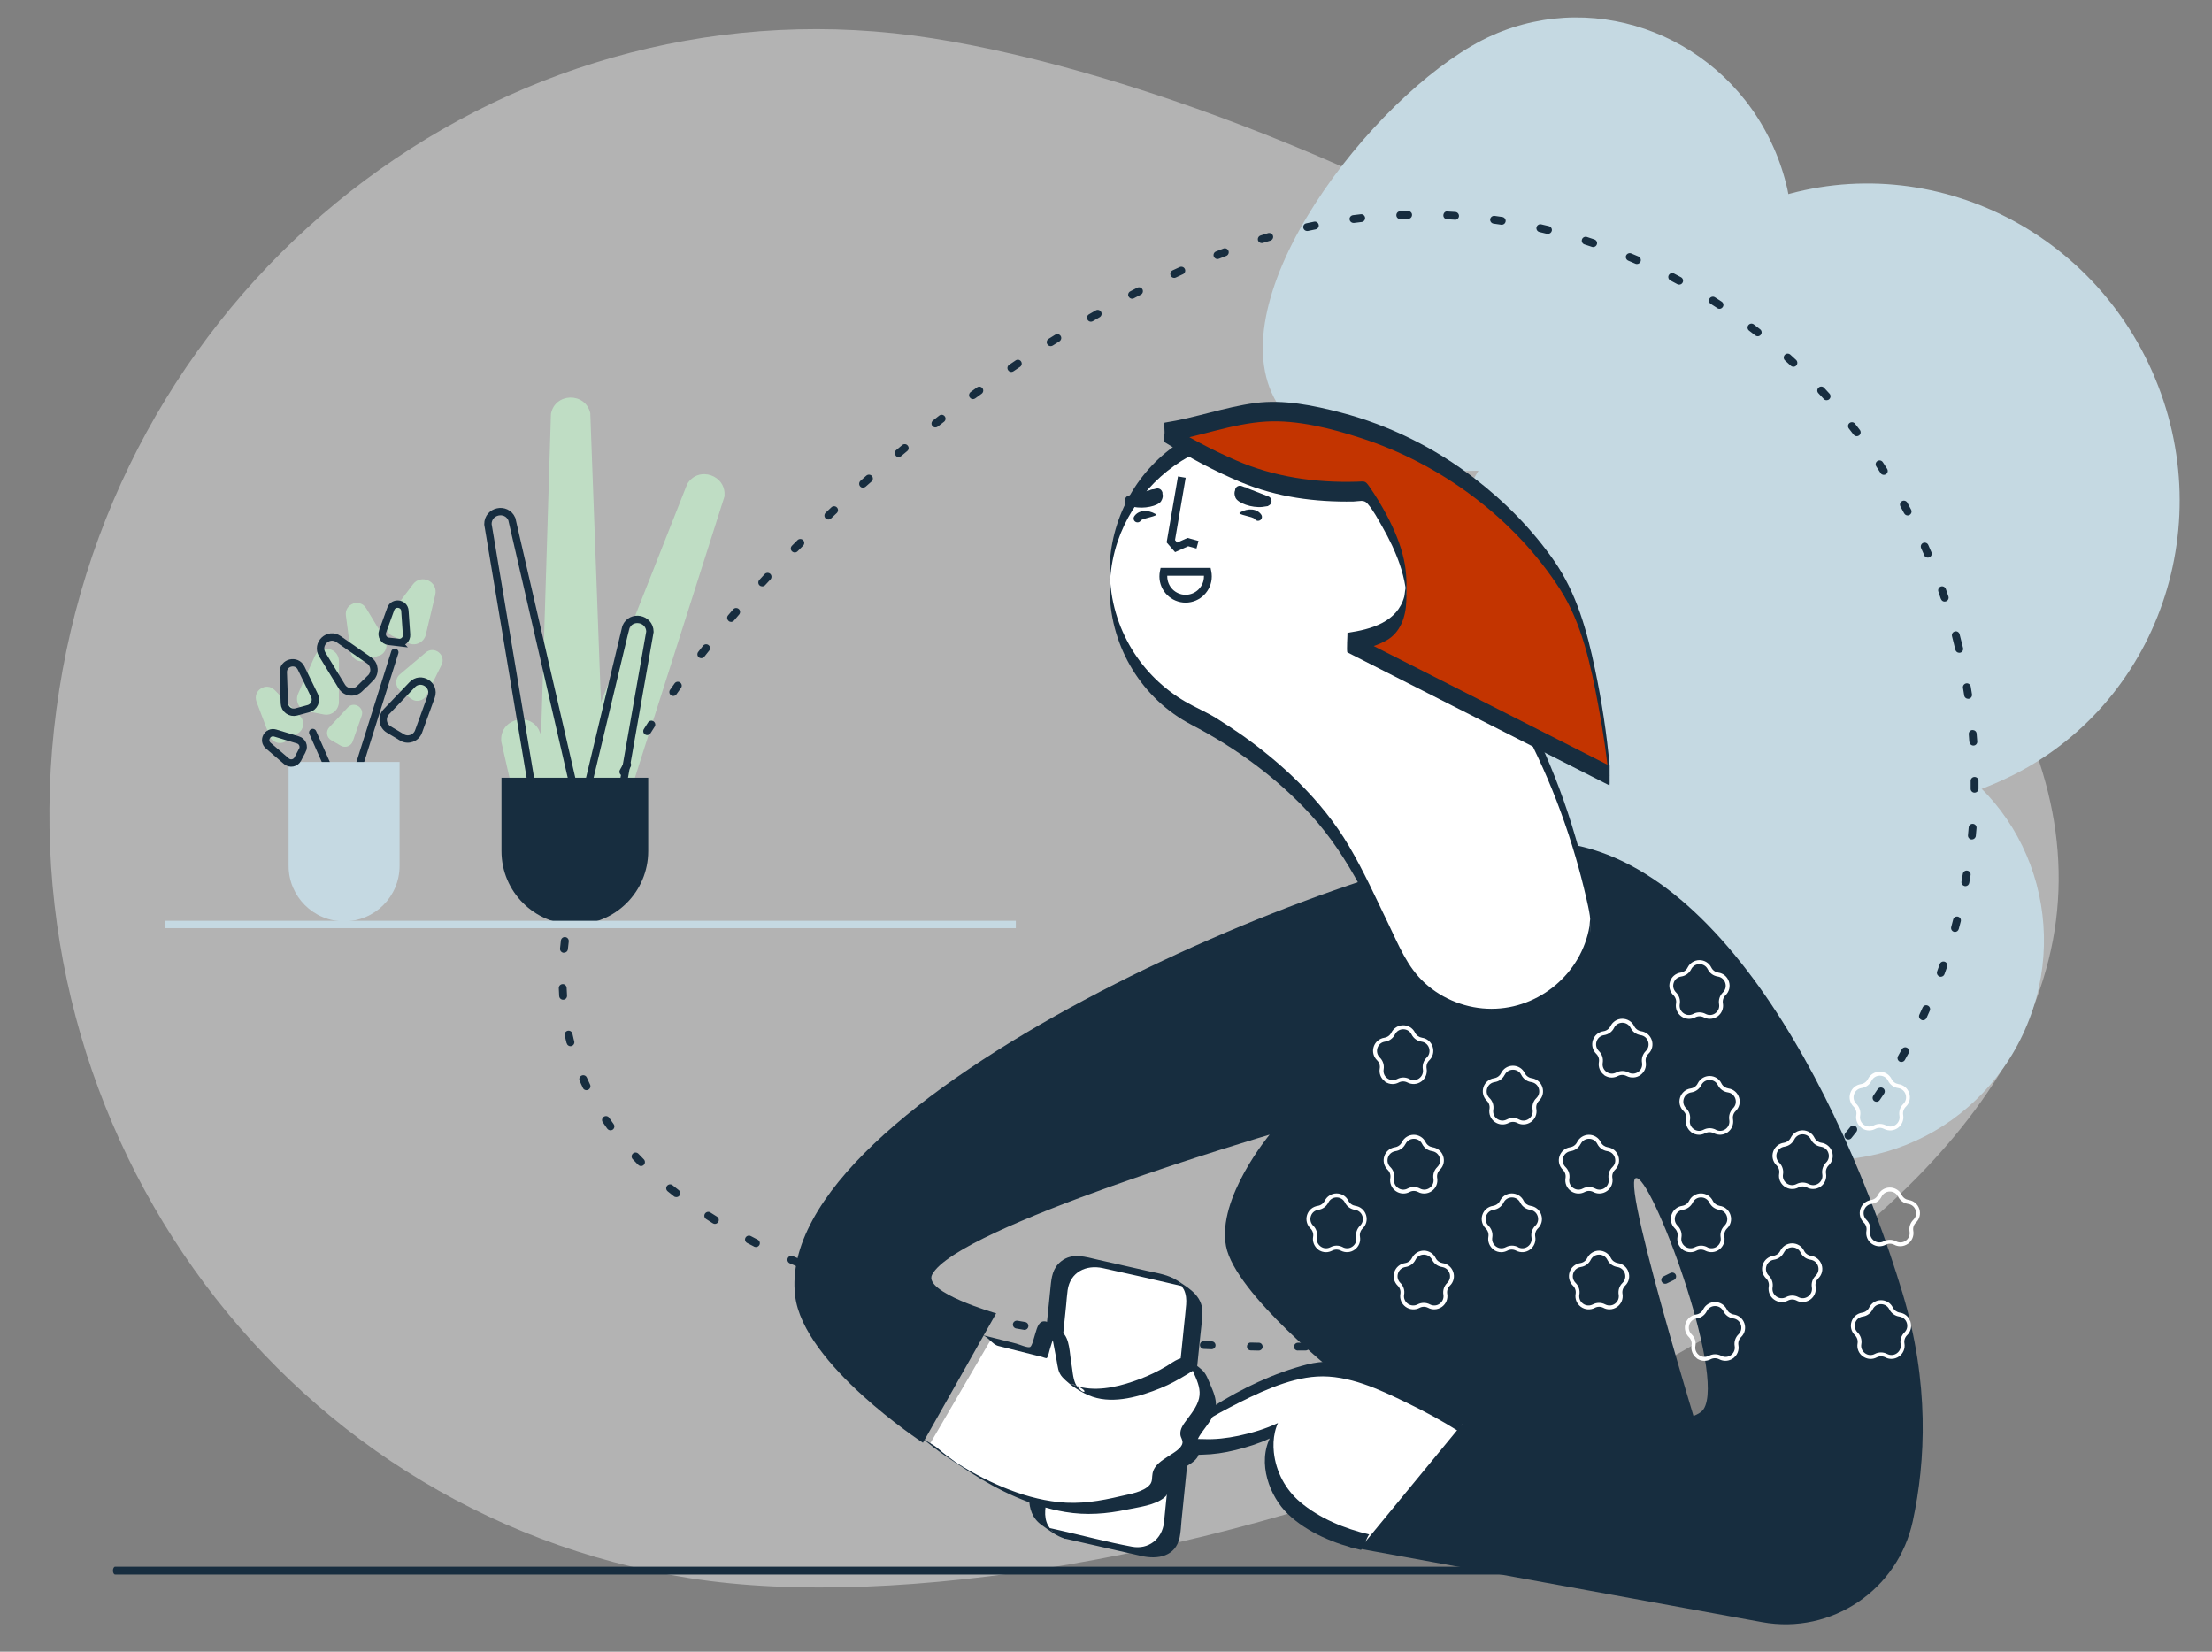 <svg width="300" height="224" viewBox="0 0 300 224" fill="none" xmlns="http://www.w3.org/2000/svg">
<rect x="0" y="0" width="300" height="224" fill="#808080" stroke="none"/>
<mask id="mask0_4454_17438" style="mask-type:luminance" maskUnits="userSpaceOnUse" x="0" y="0" width="300" height="224">
<path d="M0 223.11L300 223.11V-0L0 -0V223.11Z" fill="white"/>
</mask>
<g mask="url(#mask0_4454_17438)">
<path d="M8.037 93.525C-1.063 151.195 37.238 205.145 93.569 214.032C149.899 222.919 269.565 183.841 278.654 126.171C287.743 68.512 182.832 14.085 126.502 5.198C70.171 -3.689 17.125 35.856 8.037 93.525Z" fill="white" fill-opacity="0.4"/>
<path d="M53.544 88.466L48.027 106.006" stroke="#172D3F" stroke-miterlimit="10" stroke-linecap="round"/>
<path d="M42.415 99.341L45.36 105.985" stroke="#172D3F" stroke-miterlimit="10" stroke-linecap="round"/>
<path d="M46.667 124.949C42.511 124.949 39.141 121.579 39.141 117.423V103.338H54.193V117.423C54.193 121.579 50.824 124.949 46.667 124.949Z" fill="#C5D9E2"/>
<path d="M55.405 87.232L53.311 86.297C52.312 85.85 51.982 84.585 52.642 83.703L56.001 79.249C57.117 77.771 59.456 78.866 59.03 80.673L57.755 86.063C57.51 87.105 56.373 87.668 55.395 87.232H55.405Z" fill="#BFDDC4"/>
<path d="M51.45 88.891L49.569 89.592C48.665 89.932 47.687 89.326 47.56 88.37L46.911 83.48C46.699 81.853 48.835 81.109 49.675 82.512L52.205 86.711C52.694 87.519 52.333 88.582 51.45 88.912V88.891Z" fill="#BFDDC4"/>
<path d="M43.914 96.896L41.661 96.46C40.587 96.247 39.981 95.089 40.428 94.089L42.692 88.987C43.436 87.296 45.966 87.839 45.966 89.688V95.227C45.945 96.3 44.967 97.108 43.914 96.896Z" fill="#BFDDC4"/>
<path d="M40.448 99.415L38.779 100.521C37.982 101.052 36.887 100.691 36.536 99.787L34.793 95.174C34.219 93.643 36.122 92.431 37.27 93.6L40.693 97.108C41.352 97.789 41.246 98.894 40.459 99.415H40.448Z" fill="#BFDDC4"/>
<path d="M46.22 101.136L44.913 100.382C44.286 100.02 44.158 99.17 44.658 98.638L47.166 95.949C47.996 95.056 49.452 95.938 49.048 97.086L47.847 100.531C47.613 101.2 46.837 101.487 46.22 101.136Z" fill="#BFDDC4"/>
<path d="M55.767 94.779L54.279 93.653C53.566 93.111 53.545 92.047 54.225 91.463L57.733 88.497C58.892 87.519 60.551 88.816 59.881 90.177L57.861 94.259C57.468 95.045 56.458 95.3 55.767 94.769V94.779Z" fill="#BFDDC4"/>
<path d="M54.512 100L52.726 98.937C51.865 98.426 51.706 97.246 52.397 96.524L55.904 92.856C57.063 91.644 59.062 92.877 58.488 94.461L56.766 99.202C56.436 100.117 55.352 100.51 54.512 100.01V100Z" stroke="#172D3F" stroke-miterlimit="10"/>
<path d="M50.26 91.942L48.772 93.398C48.06 94.1 46.88 93.951 46.359 93.101L43.712 88.764C42.84 87.329 44.541 85.713 45.923 86.68L50.058 89.561C50.855 90.114 50.951 91.262 50.26 91.953V91.942Z" stroke="#172D3F" stroke-miterlimit="10"/>
<path d="M41.002 101.764L40.385 102.944C40.087 103.508 39.343 103.657 38.854 103.242L36.388 101.127C35.569 100.425 36.292 99.107 37.324 99.415L40.417 100.351C41.012 100.531 41.299 101.212 41.012 101.764H41.002Z" stroke="#172D3F" stroke-miterlimit="10"/>
<path d="M41.82 96.109L40.172 96.555C39.385 96.768 38.599 96.194 38.567 95.375L38.418 91.208C38.365 89.826 40.236 89.369 40.842 90.602L42.649 94.323C43 95.046 42.606 95.907 41.83 96.109H41.82Z" stroke="#172D3F" stroke-miterlimit="10"/>
<path d="M54.033 87.137L52.705 86.977C52.067 86.903 51.674 86.254 51.886 85.648L52.992 82.587C53.353 81.577 54.852 81.779 54.916 82.853L55.139 86.074C55.182 86.701 54.65 87.201 54.023 87.126L54.033 87.137Z" stroke="#172D3F" stroke-miterlimit="10"/>
<path d="M75.731 113.319H79.388C81.141 113.319 82.438 111.693 82.045 109.981L80.057 56.032C79.398 53.162 75.273 53.236 74.721 56.128L73.062 110.077C72.743 111.757 74.03 113.319 75.741 113.319H75.731Z" fill="#BFDDC4"/>
<path d="M74.806 119.815L78.239 121.048C79.887 121.643 81.662 120.548 81.864 118.805L98.246 67.364C98.597 64.441 94.695 63.112 93.196 65.653L73.371 115.85C72.499 117.327 73.179 119.219 74.795 119.804L74.806 119.815Z" fill="#BFDDC4"/>
<path d="M76.103 123.004L79.589 121.909C81.258 121.388 82.013 119.443 81.12 117.933L73.052 98.915C71.563 96.375 67.651 97.682 67.992 100.605L72.573 120.718C72.775 122.419 74.466 123.514 76.103 123.004Z" fill="#BFDDC4"/>
<path d="M74.359 109.588L76.592 109.152C77.665 108.94 78.261 107.792 77.814 106.792L69.416 70.394C68.672 68.715 66.163 69.257 66.174 71.096L72.34 107.93C72.34 108.993 73.317 109.79 74.359 109.588Z" stroke="#172D3F" stroke-miterlimit="10"/>
<path d="M77.41 123.684L79.632 124.152C80.695 124.375 81.695 123.546 81.673 122.462L88.147 85.67C88.115 83.831 85.596 83.353 84.884 85.043L76.188 121.367C75.773 122.345 76.358 123.461 77.4 123.684H77.41Z" stroke="#172D3F" stroke-miterlimit="10"/>
<path d="M77.963 125.374C72.467 125.374 68.013 120.92 68.013 115.424V105.474H87.913V115.424C87.913 120.92 83.459 125.374 77.963 125.374Z" fill="#172D3F"/>
<path d="M274.635 139.651C281.205 124.811 274.773 107.579 260.273 101.169C245.774 94.759 210.842 96.694 204.273 111.544C197.703 126.384 222.004 148.506 236.493 154.916C250.993 161.326 268.065 154.502 274.635 139.651Z" fill="#C5D9E2"/>
<path d="M291.867 50.335C282.342 28.915 257.659 19.092 236.738 28.394C215.817 37.695 184.011 76.985 193.536 98.405C203.061 119.826 250.302 115.265 271.223 105.964C292.144 96.662 301.392 71.755 291.867 50.335Z" fill="#C5D9E2"/>
<path d="M240.533 19.985C233.942 5.156 216.849 -1.648 202.37 4.794C187.892 11.236 165.876 38.439 172.467 53.269C179.058 68.098 211.767 64.941 226.246 58.499C240.735 52.057 247.135 34.814 240.533 19.985Z" fill="#C5D9E2"/>
<path d="M183.119 209.801L238.992 219.996C248.4 221.707 257.415 215.616 259.424 206.272C261.167 198.182 261.699 187.53 258.021 175.348C249.697 147.847 231.423 112.384 206.995 114.191C182.566 115.999 104.709 148.985 107.835 175.709C108.93 185.054 125.173 195.663 125.173 195.663L135.102 178.112C135.102 178.112 125.152 175.263 126.417 172.86C129.85 166.344 172.191 153.875 172.191 153.875C172.191 153.875 165.015 162.496 166.28 169.012C167.545 175.529 181.875 186.829 181.875 186.829L232.54 201.456C232.54 201.456 219.836 160.689 221.824 159.785C223.812 158.882 234.124 186.382 231.051 191.092C227.979 195.801 189.965 189.625 189.965 189.625L183.108 209.801H183.119Z" fill="#172D3F"/>
<path d="M150.537 77.347C151.174 67.174 159.37 58.871 169.533 58.117C177.878 57.5 185.266 61.848 189.05 68.513C190.315 70.735 191.74 72.85 193.154 74.977C196.885 80.547 201.669 88.19 206.644 97.513C211.3 106.24 213.947 114.872 215.456 121.92C217.242 130.286 210.832 138.153 202.275 138.153C197.045 138.153 192.293 135.123 190.082 130.393C188.668 127.384 186.722 123.377 184.075 118.136C178.962 108.048 169.214 101.191 163.304 97.757C161.964 97.205 160.689 96.524 159.509 95.716C158.775 95.355 158.116 94.675 158.116 94.675C153.152 90.635 150.111 84.342 150.547 77.358L150.537 77.347Z" fill="white"/>
<path d="M150.537 76.071C151.026 69.289 154.778 63.092 160.636 59.605C166.876 55.895 174.827 55.799 181.163 59.35C184.331 61.125 186.999 63.74 188.859 66.865C190.996 70.458 193.356 73.892 195.62 77.4C200.425 84.852 205.124 92.559 208.844 100.617C210.747 104.741 212.342 109.004 213.617 113.363C214.595 116.679 215.712 120.187 215.765 123.674C215.807 126.778 215.626 129.733 214.085 132.519C212.491 135.399 209.844 137.642 206.739 138.727C203.487 139.864 199.851 139.694 196.704 138.27C193.324 136.739 191.177 134.028 189.625 130.754C186.276 123.674 183.119 116.339 177.772 110.503C173.147 105.443 167.598 101.425 161.55 98.267C154.895 94.781 150.675 87.829 150.505 80.334C150.473 78.92 150.473 77.496 150.547 76.071C150.515 76.709 150.6 77.825 150.547 78.633C150.483 79.856 150.42 77.4 150.547 78.601C150.611 79.207 150.643 79.802 150.739 80.398C150.877 81.333 151.079 82.258 151.345 83.162C151.844 84.873 152.578 86.521 153.503 88.041C155.278 90.964 157.776 93.409 160.721 95.132C162.103 95.939 163.57 96.545 164.941 97.385C166.142 98.129 167.311 98.905 168.47 99.713C171.181 101.637 173.764 103.753 176.124 106.102C178.739 108.696 181.088 111.577 182.959 114.755C184.958 118.136 186.595 121.782 188.306 125.311C189.699 128.181 190.847 131.147 193.26 133.337C195.716 135.559 198.969 136.813 202.285 136.813C208.759 136.813 214.489 132.008 215.573 125.619C215.595 125.492 215.626 124.61 215.712 124.567C215.648 124.599 215.839 126.055 215.712 125.045C215.68 124.748 215.658 124.45 215.616 124.152C215.499 123.323 215.297 122.515 215.116 121.697C214.691 119.858 214.213 118.019 213.681 116.212C212.48 112.108 211.013 108.09 209.27 104.189C205.761 96.375 201.254 88.923 196.673 81.684C194.706 78.58 192.601 75.561 190.634 72.457C188.636 69.3 186.946 66.249 183.98 63.878C178.569 59.552 171.106 58.212 164.537 60.455C158.488 62.517 153.598 67.418 151.568 73.477C151.004 75.146 150.685 76.868 150.558 78.623C150.6 77.995 150.494 76.858 150.558 76.061L150.537 76.071Z" fill="#172D3F"/>
<path d="M159.37 74.88L161.145 74.083L162.272 74.391L162.548 73.36L161.06 72.956L159.657 73.583L159.359 73.243L160.805 64.792L159.763 64.611L158.222 73.562L159.37 74.88Z" fill="#172D3F"/>
<path d="M175.497 182.641C175.497 182.343 175.73 182.109 176.017 182.099H177.08V182.088C177.367 182.088 177.601 182.322 177.612 182.609C177.612 182.907 177.389 183.14 177.091 183.151H176.017V183.162C175.73 183.162 175.486 182.928 175.486 182.641H175.497ZM170.692 183.162L169.639 183.14C169.342 183.14 169.108 182.896 169.118 182.598C169.129 182.301 169.373 182.046 169.66 182.077L170.723 182.099C171.021 182.099 171.244 182.343 171.244 182.641C171.244 182.928 171 183.162 170.713 183.162H170.692ZM181.875 182.492C181.864 182.194 182.087 181.95 182.385 181.939L183.437 181.897C183.735 181.854 183.98 182.109 183.99 182.396C184.001 182.694 183.778 182.938 183.491 182.949L182.428 183.002H182.406C182.119 183.002 181.885 182.779 181.875 182.492ZM164.292 182.981L163.25 182.938C162.953 182.928 162.729 182.673 162.74 182.386C162.751 182.088 163.006 181.844 163.293 181.875L164.356 181.918C164.654 181.929 164.866 182.184 164.856 182.471C164.845 182.758 164.6 182.981 164.313 182.981H164.292ZM188.242 182.141C188.221 181.844 188.444 181.588 188.731 181.567L189.784 181.482C190.081 181.461 190.337 181.673 190.358 181.971C190.379 182.269 190.166 182.524 189.869 182.545L188.806 182.63C188.806 182.63 188.774 182.63 188.763 182.63C188.487 182.63 188.253 182.418 188.232 182.141H188.242ZM157.924 182.62L156.861 182.545L156.947 181.482L157.999 181.556C158.297 181.578 158.509 181.833 158.488 182.12C158.467 182.396 158.233 182.609 157.956 182.609C157.946 182.609 157.935 182.609 157.914 182.609L157.924 182.62ZM151.546 182.056L150.483 181.95C150.196 181.918 149.984 181.652 150.015 181.365C150.047 181.078 150.313 180.866 150.6 180.897L151.653 181.004C151.94 181.036 152.163 181.291 152.131 181.588C152.099 181.865 151.876 182.067 151.599 182.067C151.578 182.067 151.568 182.067 151.546 182.067V182.056ZM194.599 181.567C194.567 181.28 194.78 181.014 195.067 180.982L196.119 180.866C196.406 180.823 196.672 181.036 196.715 181.333C196.757 181.631 196.545 181.886 196.247 181.918L195.184 182.046C195.184 182.046 195.141 182.046 195.12 182.046C194.854 182.046 194.621 181.844 194.589 181.578L194.599 181.567ZM145.189 181.301L144.137 181.153C143.85 181.11 143.648 180.844 143.68 180.557C143.712 180.27 143.988 180.058 144.275 180.1L145.328 180.238C145.615 180.281 145.827 180.547 145.785 180.834C145.753 181.099 145.519 181.291 145.264 181.291C145.242 181.291 145.221 181.291 145.189 181.291V181.301ZM200.924 180.759C200.882 180.472 201.084 180.196 201.371 180.153L202.413 179.994C202.7 179.941 202.976 180.143 203.019 180.43C203.061 180.717 202.87 180.993 202.583 181.036L201.53 181.206C201.53 181.206 201.477 181.206 201.445 181.206C201.19 181.206 200.956 181.014 200.924 180.759ZM138.864 180.345L137.812 180.164C137.525 180.111 137.333 179.834 137.376 179.547C137.429 179.26 137.706 179.069 137.993 179.112L139.034 179.292C139.321 179.335 139.523 179.611 139.47 179.909C139.428 180.175 139.204 180.355 138.949 180.355C138.917 180.355 138.885 180.355 138.864 180.355V180.345ZM207.207 179.675C207.143 179.388 207.335 179.101 207.622 179.048L208.653 178.835C208.94 178.782 209.227 178.952 209.28 179.239C209.344 179.526 209.163 179.813 208.876 179.866L207.834 180.09C207.834 180.09 207.76 180.09 207.728 180.09C207.483 180.09 207.26 179.919 207.207 179.664V179.675ZM132.571 179.165L131.529 178.941C131.242 178.878 131.062 178.601 131.125 178.314C131.189 178.027 131.465 177.846 131.753 177.91L132.794 178.134C133.081 178.197 133.262 178.474 133.209 178.761C133.156 179.016 132.932 179.186 132.688 179.186C132.656 179.186 132.614 179.186 132.582 179.175L132.571 179.165ZM213.415 178.229C213.341 177.942 213.5 177.655 213.787 177.57C214.127 177.474 214.467 177.379 214.797 177.283C215.073 177.198 215.371 177.357 215.456 177.634C215.541 177.91 215.382 178.208 215.095 178.293C214.755 178.399 214.404 178.495 214.064 178.591C214.01 178.601 213.968 178.612 213.925 178.612C213.691 178.612 213.479 178.463 213.415 178.219V178.229ZM126.331 177.74L125.3 177.474C125.013 177.4 124.843 177.113 124.917 176.826C124.992 176.539 125.279 176.369 125.566 176.443L126.597 176.709C126.884 176.783 127.054 177.07 126.979 177.357C126.916 177.602 126.703 177.761 126.469 177.761C126.427 177.761 126.384 177.761 126.342 177.751L126.331 177.74ZM219.485 176.284C219.379 176.007 219.517 175.699 219.793 175.603C220.123 175.476 220.452 175.348 220.782 175.221C221.058 175.114 221.367 175.242 221.473 175.518C221.579 175.795 221.452 176.103 221.175 176.209C220.846 176.337 220.506 176.465 220.176 176.592C220.112 176.613 220.048 176.624 219.985 176.624C219.772 176.624 219.57 176.496 219.485 176.284ZM120.155 176.05L119.134 175.742C118.858 175.657 118.698 175.359 118.783 175.083C118.868 174.806 119.166 174.636 119.443 174.732L120.452 175.04C120.729 175.125 120.888 175.423 120.814 175.699C120.75 175.933 120.537 176.082 120.304 176.082C120.25 176.082 120.197 176.082 120.155 176.061V176.05ZM225.364 173.818C225.236 173.552 225.353 173.233 225.608 173.105C225.927 172.957 226.246 172.797 226.554 172.638C226.82 172.51 227.139 172.616 227.266 172.871C227.394 173.137 227.288 173.456 227.033 173.584C226.714 173.743 226.395 173.903 226.076 174.051C226.001 174.083 225.927 174.105 225.842 174.105C225.64 174.105 225.459 173.998 225.364 173.807V173.818ZM114.064 174.073C113.723 173.956 113.394 173.828 113.054 173.711C112.777 173.616 112.639 173.307 112.735 173.031C112.83 172.755 113.139 172.616 113.415 172.712C113.745 172.829 114.074 172.957 114.414 173.073C114.691 173.169 114.84 173.477 114.733 173.754C114.659 173.977 114.446 174.105 114.234 174.105C114.17 174.105 114.117 174.105 114.053 174.073H114.064ZM108.089 171.755L107.111 171.33C106.846 171.213 106.718 170.905 106.835 170.628C106.952 170.363 107.26 170.235 107.537 170.352L108.504 170.767C108.77 170.884 108.897 171.192 108.78 171.468C108.695 171.67 108.493 171.787 108.291 171.787C108.217 171.787 108.153 171.777 108.079 171.745L108.089 171.755ZM231.019 170.852C230.87 170.597 230.955 170.278 231.2 170.118C231.508 169.937 231.806 169.757 232.103 169.565C232.348 169.417 232.677 169.491 232.837 169.736C232.996 169.991 232.911 170.31 232.667 170.469C232.358 170.66 232.05 170.841 231.742 171.022C231.657 171.075 231.561 171.096 231.476 171.096C231.295 171.096 231.115 171.001 231.019 170.841V170.852ZM102.274 169.055C101.956 168.896 101.637 168.726 101.328 168.566C101.073 168.428 100.967 168.109 101.105 167.854C101.243 167.599 101.562 167.493 101.828 167.631C102.136 167.79 102.455 167.96 102.763 168.12C103.029 168.258 103.125 168.577 102.997 168.832C102.902 169.013 102.721 169.119 102.519 169.119C102.434 169.119 102.36 169.098 102.274 169.066V169.055ZM236.377 167.386C236.207 167.152 236.26 166.812 236.494 166.642C236.781 166.44 237.068 166.227 237.344 166.015C237.578 165.834 237.908 165.887 238.088 166.121C238.269 166.355 238.216 166.685 237.982 166.865C237.695 167.078 237.408 167.291 237.11 167.503C237.015 167.567 236.908 167.599 236.802 167.599C236.632 167.599 236.472 167.524 236.366 167.376L236.377 167.386ZM96.672 165.898C96.364 165.707 96.066 165.515 95.769 165.324C95.524 165.164 95.45 164.835 95.609 164.59C95.769 164.346 96.098 164.271 96.343 164.431C96.64 164.622 96.938 164.814 97.236 164.994C97.48 165.154 97.565 165.483 97.406 165.728C97.31 165.887 97.129 165.983 96.959 165.983C96.864 165.983 96.768 165.962 96.683 165.898H96.672ZM241.405 163.464C241.214 163.24 241.235 162.911 241.458 162.709C241.724 162.475 241.99 162.252 242.255 162.018C242.479 161.827 242.808 161.837 243.01 162.06C243.201 162.284 243.18 162.613 242.968 162.815C242.702 163.049 242.436 163.283 242.16 163.517C242.064 163.602 241.936 163.644 241.809 163.644C241.66 163.644 241.511 163.581 241.405 163.464ZM91.389 162.23C91.102 162.007 90.826 161.784 90.549 161.561C90.326 161.38 90.283 161.04 90.475 160.817C90.656 160.593 90.996 160.551 91.219 160.742C91.495 160.965 91.761 161.178 92.048 161.401C92.282 161.582 92.324 161.912 92.144 162.145C92.037 162.284 91.878 162.347 91.719 162.347C91.602 162.347 91.485 162.316 91.389 162.23ZM246.072 159.126C245.859 158.924 245.859 158.584 246.061 158.372C246.305 158.117 246.55 157.861 246.794 157.606C246.996 157.394 247.337 157.383 247.549 157.585C247.762 157.787 247.772 158.127 247.571 158.34C247.326 158.595 247.082 158.861 246.826 159.116C246.72 159.222 246.582 159.275 246.444 159.275C246.305 159.275 246.178 159.222 246.072 159.126ZM86.552 157.978C86.297 157.723 86.052 157.468 85.808 157.202C85.606 156.99 85.617 156.65 85.829 156.448C86.042 156.246 86.382 156.256 86.584 156.469C86.829 156.724 87.062 156.968 87.317 157.224C87.519 157.436 87.519 157.766 87.317 157.978C87.211 158.085 87.084 158.138 86.945 158.138C86.807 158.138 86.669 158.085 86.573 157.978H86.552ZM250.345 154.407C250.122 154.226 250.09 153.886 250.271 153.662C250.494 153.386 250.717 153.12 250.93 152.844C251.11 152.61 251.451 152.578 251.674 152.759C251.908 152.94 251.94 153.28 251.759 153.503C251.536 153.779 251.312 154.066 251.089 154.343C250.983 154.47 250.834 154.534 250.675 154.534C250.558 154.534 250.441 154.492 250.334 154.417L250.345 154.407ZM82.364 153.078C82.151 152.791 81.949 152.493 81.747 152.195C81.577 151.951 81.641 151.621 81.885 151.451C82.13 151.292 82.459 151.345 82.619 151.589C82.81 151.876 83.012 152.163 83.225 152.451C83.395 152.684 83.342 153.025 83.108 153.195C83.012 153.258 82.906 153.29 82.8 153.29C82.64 153.29 82.47 153.216 82.364 153.067V153.078ZM254.204 149.336C253.959 149.166 253.896 148.836 254.066 148.592C254.268 148.305 254.459 148.007 254.65 147.72C254.81 147.476 255.139 147.412 255.384 147.571C255.628 147.731 255.692 148.06 255.533 148.305C255.331 148.602 255.139 148.9 254.937 149.187C254.831 149.336 254.672 149.421 254.502 149.421C254.395 149.421 254.289 149.389 254.204 149.325V149.336ZM79.058 147.539C78.898 147.22 78.749 146.891 78.611 146.561C78.494 146.296 78.611 145.977 78.888 145.86C79.153 145.743 79.472 145.86 79.589 146.136C79.727 146.455 79.876 146.774 80.025 147.082C80.153 147.348 80.036 147.667 79.77 147.794C79.695 147.826 79.621 147.848 79.536 147.848C79.334 147.848 79.143 147.741 79.058 147.55V147.539ZM257.616 143.957C257.361 143.808 257.276 143.489 257.414 143.234C257.584 142.926 257.754 142.617 257.924 142.309C258.063 142.054 258.392 141.958 258.647 142.097C258.902 142.235 258.998 142.564 258.86 142.819C258.69 143.128 258.52 143.447 258.339 143.755C258.243 143.925 258.063 144.021 257.871 144.021C257.786 144.021 257.691 143.999 257.606 143.957H257.616ZM76.847 141.48L76.761 141.15C76.698 140.906 76.645 140.672 76.591 140.428C76.528 140.141 76.708 139.854 76.995 139.79C77.282 139.726 77.57 139.907 77.633 140.194C77.686 140.428 77.74 140.661 77.793 140.895L77.878 141.214C77.952 141.501 77.782 141.788 77.495 141.863C77.453 141.873 77.41 141.884 77.368 141.884C77.134 141.884 76.91 141.724 76.857 141.48H76.847ZM260.571 138.301C260.306 138.174 260.189 137.866 260.316 137.6C260.465 137.281 260.603 136.962 260.752 136.643C260.869 136.377 261.188 136.25 261.454 136.377C261.72 136.494 261.847 136.813 261.72 137.079C261.571 137.409 261.433 137.727 261.284 138.057C261.199 138.248 260.997 138.365 260.805 138.365C260.731 138.365 260.657 138.355 260.582 138.312L260.571 138.301ZM75.837 135.091C75.815 134.73 75.794 134.379 75.784 134.017C75.773 133.72 76.007 133.475 76.294 133.465C76.581 133.443 76.836 133.688 76.847 133.975C76.857 134.326 76.879 134.677 76.9 135.017C76.921 135.314 76.698 135.559 76.4 135.58C76.389 135.58 76.379 135.58 76.368 135.58C76.092 135.58 75.858 135.367 75.837 135.08V135.091ZM263.038 132.423C262.761 132.327 262.623 132.019 262.719 131.743C262.836 131.413 262.953 131.083 263.07 130.754C263.165 130.478 263.474 130.329 263.75 130.424C264.026 130.52 264.175 130.828 264.079 131.105C263.963 131.445 263.846 131.774 263.718 132.115C263.644 132.327 263.431 132.465 263.218 132.465C263.155 132.465 263.102 132.465 263.038 132.434V132.423ZM76.432 129.213C76.145 129.181 75.922 128.925 75.954 128.628C75.986 128.277 76.028 127.916 76.071 127.554C76.103 127.267 76.368 127.044 76.666 127.086C76.953 127.118 77.165 127.384 77.134 127.682C77.091 128.033 77.059 128.383 77.017 128.723C76.995 129 76.761 129.202 76.485 129.202C76.464 129.202 76.453 129.202 76.432 129.202V129.213ZM265.004 126.364C264.717 126.289 264.558 125.991 264.632 125.715C264.728 125.375 264.813 125.035 264.898 124.695C264.972 124.408 265.259 124.248 265.546 124.312C265.834 124.386 266.004 124.673 265.929 124.96C265.844 125.301 265.748 125.651 265.653 125.991C265.589 126.225 265.376 126.385 265.143 126.385C265.1 126.385 265.047 126.385 265.004 126.364ZM77.399 122.919C77.112 122.856 76.932 122.569 77.006 122.281C77.091 121.931 77.176 121.591 77.261 121.24C77.336 120.953 77.623 120.783 77.91 120.857C78.197 120.931 78.367 121.218 78.292 121.505C78.207 121.846 78.122 122.186 78.048 122.526C77.995 122.77 77.771 122.941 77.527 122.941C77.484 122.941 77.442 122.941 77.41 122.93L77.399 122.919ZM266.45 120.155C266.163 120.102 265.972 119.826 266.025 119.539C266.089 119.199 266.152 118.848 266.206 118.508C266.259 118.221 266.524 118.019 266.822 118.072C267.109 118.125 267.311 118.391 267.258 118.688C267.194 119.039 267.141 119.39 267.077 119.741C267.035 119.996 266.811 120.177 266.556 120.177C266.524 120.177 266.493 120.177 266.461 120.177L266.45 120.155ZM79.132 116.786C78.856 116.69 78.707 116.382 78.803 116.105C78.919 115.765 79.036 115.436 79.164 115.095C79.27 114.819 79.568 114.681 79.844 114.776C80.121 114.872 80.259 115.18 80.163 115.457C80.046 115.786 79.919 116.116 79.802 116.445C79.727 116.669 79.515 116.796 79.302 116.796C79.249 116.796 79.185 116.796 79.121 116.764L79.132 116.786ZM267.386 113.852C267.099 113.82 266.875 113.565 266.907 113.267C266.939 112.916 266.971 112.565 267.003 112.215C267.024 111.927 267.279 111.704 267.577 111.726C267.875 111.747 268.087 112.002 268.066 112.3C268.034 112.65 268.002 113.012 267.97 113.363C267.938 113.639 267.715 113.841 267.439 113.841C267.417 113.841 267.407 113.841 267.386 113.841V113.852ZM81.471 110.854C81.205 110.737 81.088 110.418 81.205 110.152C81.354 109.833 81.503 109.504 81.651 109.174C81.779 108.908 82.098 108.792 82.364 108.919C82.629 109.047 82.746 109.366 82.619 109.631C82.47 109.95 82.321 110.269 82.172 110.588C82.087 110.779 81.885 110.896 81.683 110.896C81.609 110.896 81.535 110.886 81.46 110.854H81.471ZM267.79 107.495C267.492 107.495 267.258 107.25 267.269 106.952C267.269 106.602 267.269 106.251 267.269 105.9C267.269 105.602 267.502 105.369 267.8 105.369C268.098 105.369 268.332 105.602 268.332 105.9C268.332 106.262 268.332 106.612 268.332 106.974C268.332 107.261 268.087 107.495 267.8 107.495H267.79ZM84.288 105.135C84.033 104.996 83.937 104.667 84.075 104.412L84.596 103.476C84.734 103.221 85.064 103.126 85.319 103.274C85.574 103.413 85.67 103.742 85.521 103.997L85.011 104.922C84.915 105.103 84.734 105.198 84.543 105.198C84.458 105.198 84.373 105.177 84.288 105.135ZM267.088 100.627C267.067 100.277 267.035 99.926 267.013 99.575C266.992 99.277 267.205 99.022 267.502 99.001C267.8 99.001 268.055 99.192 268.077 99.49C268.108 99.841 268.13 100.202 268.162 100.553C268.183 100.851 267.96 101.095 267.673 101.116C267.662 101.116 267.651 101.116 267.641 101.116C267.364 101.116 267.13 100.904 267.109 100.617L267.088 100.627ZM87.488 99.618C87.243 99.458 87.169 99.129 87.317 98.884L87.892 97.98C88.051 97.736 88.381 97.662 88.625 97.821C88.87 97.98 88.944 98.31 88.784 98.555L88.221 99.447C88.115 99.607 87.945 99.692 87.775 99.692C87.679 99.692 87.583 99.671 87.488 99.607V99.618ZM266.397 94.334C266.344 93.983 266.291 93.643 266.227 93.292C266.174 93.005 266.376 92.729 266.663 92.676C266.95 92.623 267.226 92.825 267.279 93.112C267.332 93.463 267.396 93.813 267.449 94.164C267.492 94.451 267.29 94.728 267.003 94.77C266.971 94.77 266.95 94.77 266.918 94.77C266.663 94.77 266.429 94.579 266.397 94.324V94.334ZM91.006 94.292C90.762 94.122 90.709 93.792 90.879 93.548L91.495 92.676C91.665 92.442 91.995 92.378 92.239 92.559C92.473 92.729 92.537 93.059 92.356 93.303L91.74 94.164C91.633 94.313 91.474 94.387 91.304 94.387C91.198 94.387 91.091 94.356 90.996 94.292H91.006ZM94.791 89.157C94.557 88.977 94.514 88.647 94.695 88.413L95.354 87.573C95.535 87.339 95.875 87.308 96.098 87.488C96.332 87.669 96.364 88.009 96.183 88.232L95.524 89.061C95.418 89.2 95.258 89.263 95.11 89.263C94.993 89.263 94.876 89.232 94.78 89.147L94.791 89.157ZM265.185 88.115L264.994 87.308C264.909 86.967 264.824 86.627 264.739 86.287C264.664 86 264.834 85.713 265.121 85.639C265.408 85.553 265.695 85.734 265.77 86.021C265.855 86.361 265.95 86.712 266.035 87.063L266.237 87.882C266.301 88.169 266.131 88.456 265.844 88.519C265.802 88.519 265.759 88.53 265.717 88.53C265.472 88.53 265.259 88.36 265.196 88.126L265.185 88.115ZM98.809 84.193C98.586 84.001 98.554 83.672 98.745 83.449L99.436 82.641C99.627 82.418 99.968 82.396 100.191 82.588C100.414 82.779 100.435 83.119 100.244 83.342L99.553 84.15C99.447 84.278 99.298 84.342 99.149 84.342C99.032 84.342 98.905 84.299 98.809 84.214V84.193ZM263.229 81.227C263.112 80.897 263.006 80.557 262.889 80.228C262.793 79.951 262.942 79.643 263.218 79.547C263.495 79.452 263.803 79.6 263.899 79.877C264.016 80.217 264.133 80.547 264.25 80.887C264.345 81.163 264.196 81.472 263.909 81.556C263.856 81.578 263.792 81.588 263.739 81.588C263.516 81.588 263.314 81.45 263.24 81.227H263.229ZM103.019 79.398C102.806 79.197 102.785 78.867 102.987 78.644L103.71 77.857C103.912 77.644 104.241 77.634 104.464 77.825C104.677 78.027 104.688 78.357 104.496 78.58L103.773 79.356C103.667 79.473 103.529 79.526 103.38 79.526C103.252 79.526 103.125 79.484 103.019 79.388V79.398ZM260.975 75.306C260.837 74.987 260.699 74.657 260.55 74.338C260.433 74.073 260.55 73.754 260.816 73.637C261.082 73.52 261.401 73.637 261.518 73.903C261.666 74.232 261.805 74.551 261.943 74.881C262.06 75.146 261.943 75.465 261.666 75.582C261.603 75.614 261.528 75.625 261.454 75.625C261.252 75.625 261.05 75.508 260.965 75.306H260.975ZM107.409 74.764C107.196 74.562 107.196 74.222 107.409 74.009L108.164 73.254C108.366 73.052 108.706 73.042 108.918 73.254C109.131 73.467 109.131 73.796 108.918 74.009L108.174 74.764C108.068 74.87 107.93 74.923 107.792 74.923C107.653 74.923 107.526 74.87 107.42 74.774L107.409 74.764ZM111.959 70.288C111.757 70.076 111.767 69.736 111.98 69.534L112.756 68.8C112.969 68.598 113.309 68.609 113.511 68.821C113.713 69.034 113.702 69.374 113.49 69.576L112.713 70.309C112.607 70.405 112.48 70.458 112.352 70.458C112.214 70.458 112.076 70.405 111.969 70.288H111.959ZM258.243 69.608C258.073 69.3 257.914 68.991 257.744 68.683C257.606 68.428 257.701 68.098 257.956 67.96C258.212 67.822 258.541 67.918 258.679 68.173C258.849 68.481 259.019 68.8 259.19 69.119C259.328 69.374 259.232 69.704 258.966 69.842C258.892 69.884 258.807 69.906 258.722 69.906C258.53 69.906 258.35 69.799 258.254 69.619L258.243 69.608ZM116.657 65.962C116.466 65.739 116.487 65.409 116.7 65.207L117.497 64.505C117.72 64.314 118.05 64.335 118.252 64.548C118.443 64.771 118.422 65.101 118.199 65.303L117.401 66.004C117.295 66.089 117.178 66.142 117.051 66.142C116.902 66.142 116.753 66.079 116.657 65.962ZM255.044 64.144C254.852 63.846 254.661 63.549 254.47 63.262C254.31 63.017 254.374 62.688 254.618 62.528C254.863 62.369 255.193 62.432 255.352 62.677C255.554 62.975 255.745 63.272 255.937 63.581C256.096 63.825 256.022 64.155 255.777 64.314C255.692 64.367 255.586 64.399 255.49 64.399C255.32 64.399 255.139 64.314 255.044 64.155V64.144ZM121.484 61.784C121.292 61.561 121.324 61.221 121.547 61.04L122.366 60.359C122.589 60.168 122.929 60.2 123.11 60.434C123.301 60.657 123.269 60.997 123.036 61.178L122.217 61.858C122.121 61.943 121.994 61.986 121.877 61.986C121.728 61.986 121.569 61.922 121.473 61.795L121.484 61.784ZM251.397 58.956C251.185 58.68 250.962 58.393 250.749 58.117C250.568 57.883 250.611 57.553 250.834 57.372C251.068 57.192 251.397 57.234 251.578 57.457C251.801 57.734 252.025 58.021 252.237 58.308C252.418 58.542 252.375 58.871 252.142 59.052C252.046 59.126 251.929 59.158 251.823 59.158C251.663 59.158 251.504 59.084 251.397 58.946V58.956ZM126.448 57.766C126.267 57.532 126.31 57.202 126.544 57.022L127.383 56.362C127.617 56.182 127.947 56.224 128.128 56.458C128.308 56.692 128.266 57.022 128.032 57.202L127.192 57.851C127.096 57.925 126.979 57.968 126.863 57.968C126.703 57.968 126.544 57.893 126.448 57.766ZM247.337 54.098C247.103 53.833 246.858 53.577 246.614 53.322C246.412 53.11 246.422 52.769 246.646 52.567C246.858 52.365 247.198 52.376 247.4 52.599C247.645 52.865 247.889 53.12 248.123 53.386C248.325 53.599 248.304 53.939 248.091 54.141C247.985 54.236 247.858 54.279 247.73 54.279C247.581 54.279 247.443 54.226 247.337 54.109V54.098ZM131.529 53.907C131.359 53.673 131.412 53.333 131.646 53.163L132.507 52.535C132.741 52.365 133.081 52.419 133.251 52.653C133.421 52.886 133.368 53.227 133.134 53.397L132.273 54.024C132.178 54.098 132.071 54.13 131.965 54.13C131.806 54.13 131.636 54.056 131.54 53.907H131.529ZM136.728 50.208C136.557 49.963 136.621 49.633 136.866 49.474L137.748 48.879C137.993 48.709 138.322 48.783 138.482 49.017C138.641 49.261 138.577 49.591 138.343 49.75L137.461 50.346C137.365 50.41 137.27 50.441 137.163 50.441C136.993 50.441 136.823 50.356 136.728 50.208ZM242.872 49.602C242.617 49.357 242.351 49.123 242.096 48.889C241.873 48.698 241.862 48.358 242.053 48.135C242.255 47.911 242.585 47.901 242.808 48.092C243.074 48.337 243.34 48.57 243.595 48.815C243.807 49.017 243.818 49.346 243.627 49.57C243.52 49.687 243.382 49.74 243.233 49.74C243.106 49.74 242.978 49.697 242.872 49.602ZM142.043 46.689C141.883 46.444 141.958 46.115 142.213 45.955L143.116 45.392C143.361 45.243 143.69 45.318 143.85 45.562C144.009 45.806 143.924 46.136 143.68 46.295L142.787 46.859C142.702 46.912 142.595 46.944 142.5 46.944C142.319 46.944 142.149 46.859 142.053 46.7L142.043 46.689ZM238.056 45.488C237.78 45.264 237.504 45.052 237.217 44.839C236.983 44.658 236.94 44.329 237.121 44.095C237.302 43.861 237.631 43.819 237.865 43.999C238.152 44.212 238.428 44.435 238.715 44.658C238.949 44.839 238.992 45.169 238.8 45.403C238.694 45.541 238.535 45.605 238.386 45.605C238.269 45.605 238.152 45.562 238.056 45.488ZM147.496 43.351C147.347 43.096 147.432 42.777 147.687 42.628L148.612 42.096C148.867 41.948 149.197 42.043 149.335 42.298C149.484 42.554 149.388 42.873 149.133 43.021L148.219 43.553C148.134 43.606 148.038 43.627 147.953 43.627C147.772 43.627 147.592 43.532 147.496 43.361V43.351ZM232.911 41.788C232.614 41.597 232.316 41.406 232.018 41.214C231.774 41.055 231.699 40.725 231.859 40.481C232.018 40.236 232.348 40.162 232.592 40.321C232.89 40.513 233.188 40.704 233.496 40.906C233.74 41.065 233.815 41.395 233.645 41.639C233.538 41.799 233.368 41.884 233.198 41.884C233.103 41.884 232.996 41.852 232.911 41.799V41.788ZM153.066 40.236C152.928 39.981 153.024 39.651 153.29 39.513L154.236 39.024C154.502 38.886 154.82 38.992 154.948 39.248C155.076 39.503 154.98 39.832 154.725 39.96L153.789 40.449C153.715 40.491 153.63 40.513 153.545 40.513C153.353 40.513 153.173 40.406 153.077 40.226L153.066 40.236ZM227.479 38.535C227.171 38.365 226.863 38.206 226.544 38.036C226.288 37.898 226.182 37.579 226.32 37.324C226.459 37.058 226.777 36.962 227.043 37.1C227.362 37.27 227.67 37.43 227.989 37.6C228.244 37.738 228.34 38.068 228.202 38.323C228.106 38.503 227.926 38.599 227.734 38.599C227.649 38.599 227.564 38.578 227.479 38.535ZM158.775 37.366C158.647 37.1 158.775 36.781 159.03 36.664L159.997 36.218C160.263 36.101 160.582 36.218 160.699 36.484C160.816 36.749 160.699 37.068 160.433 37.185L159.477 37.632C159.402 37.664 159.328 37.685 159.253 37.685C159.051 37.685 158.86 37.568 158.775 37.377V37.366ZM221.792 35.761C221.473 35.623 221.143 35.484 220.824 35.346C220.559 35.229 220.431 34.921 220.537 34.655C220.654 34.389 220.963 34.262 221.228 34.368C221.558 34.506 221.887 34.645 222.217 34.783C222.483 34.9 222.61 35.219 222.493 35.484C222.408 35.686 222.206 35.803 222.004 35.803C221.93 35.803 221.866 35.793 221.792 35.761ZM164.622 34.793C164.515 34.517 164.643 34.209 164.919 34.102L165.919 33.709C166.195 33.603 166.503 33.741 166.61 34.017C166.716 34.294 166.578 34.602 166.301 34.708L165.313 35.091C165.249 35.112 165.185 35.134 165.121 35.134C164.909 35.134 164.707 35.006 164.622 34.793ZM215.892 33.475C215.562 33.358 215.222 33.252 214.893 33.146C214.616 33.061 214.457 32.752 214.553 32.476C214.638 32.2 214.935 32.051 215.222 32.136C215.562 32.242 215.903 32.359 216.243 32.476C216.519 32.572 216.668 32.869 216.572 33.146C216.498 33.369 216.285 33.507 216.073 33.507C216.02 33.507 215.956 33.507 215.903 33.475H215.892ZM170.617 32.604C170.532 32.327 170.681 32.029 170.968 31.934C171.308 31.828 171.648 31.721 171.988 31.615C172.265 31.541 172.563 31.689 172.648 31.976C172.733 32.253 172.573 32.55 172.286 32.636C171.957 32.731 171.616 32.837 171.276 32.944C171.223 32.965 171.17 32.965 171.117 32.965C170.894 32.965 170.681 32.816 170.607 32.593L170.617 32.604ZM209.811 31.711C209.471 31.626 209.131 31.551 208.791 31.466C208.504 31.402 208.323 31.115 208.387 30.828C208.451 30.541 208.738 30.361 209.025 30.424C209.376 30.499 209.716 30.584 210.067 30.669C210.354 30.743 210.524 31.03 210.46 31.307C210.396 31.551 210.183 31.711 209.939 31.711C209.896 31.711 209.854 31.711 209.811 31.7V31.711ZM176.762 30.913C176.698 30.626 176.878 30.339 177.165 30.286C177.516 30.212 177.867 30.137 178.218 30.063C178.505 29.999 178.781 30.191 178.845 30.477C178.909 30.765 178.718 31.041 178.431 31.105C178.09 31.179 177.74 31.243 177.399 31.317C177.357 31.317 177.325 31.328 177.282 31.328C177.038 31.328 176.815 31.158 176.762 30.913ZM203.603 30.477C203.252 30.424 202.912 30.371 202.561 30.329C202.274 30.286 202.072 30.02 202.104 29.733C202.147 29.446 202.413 29.244 202.7 29.276C203.05 29.329 203.401 29.372 203.752 29.425C204.039 29.468 204.241 29.744 204.199 30.031C204.156 30.297 203.933 30.477 203.678 30.477C203.656 30.477 203.625 30.477 203.593 30.477H203.603ZM183.033 29.776C182.991 29.489 183.204 29.223 183.491 29.181C183.841 29.138 184.203 29.096 184.554 29.053C184.851 29.021 185.106 29.234 185.138 29.521C185.17 29.808 184.958 30.073 184.671 30.105C184.32 30.148 183.969 30.191 183.629 30.233C183.608 30.233 183.586 30.233 183.565 30.233C183.299 30.233 183.076 30.042 183.033 29.765V29.776ZM197.31 29.797C196.959 29.776 196.608 29.755 196.258 29.733C195.96 29.723 195.737 29.468 195.758 29.181C195.769 28.883 196.024 28.617 196.311 28.681C196.662 28.702 197.023 28.724 197.374 28.745C197.672 28.766 197.884 29.021 197.873 29.308C197.852 29.585 197.618 29.808 197.342 29.808C197.331 29.808 197.321 29.808 197.31 29.808V29.797ZM189.38 29.202C189.369 28.904 189.592 28.66 189.89 28.649C190.252 28.638 190.602 28.628 190.964 28.617C191.261 28.628 191.506 28.84 191.506 29.138C191.506 29.436 191.283 29.67 190.985 29.68C190.634 29.68 190.283 29.701 189.933 29.712H189.911C189.624 29.712 189.39 29.489 189.38 29.202Z" fill="#172D3F"/>
<path d="M157.244 78.175C157.244 77.931 157.265 77.686 157.319 77.442L157.404 77.017H164.186L164.271 77.442C164.324 77.686 164.345 77.931 164.345 78.175C164.345 80.131 162.751 81.726 160.795 81.726C158.839 81.726 157.244 80.131 157.244 78.175ZM158.307 78.08C158.307 78.08 158.307 78.143 158.307 78.175C158.307 79.547 159.423 80.663 160.795 80.663C162.166 80.663 163.282 79.547 163.282 78.175C163.282 78.143 163.282 78.112 163.282 78.08H158.297H158.307Z" fill="#172D3F"/>
<path d="M167.534 66.302C167.673 65.951 168.066 65.781 168.417 65.919L168.778 66.057C168.853 66.068 168.916 66.079 168.991 66.1C169.118 66.142 169.214 66.206 169.32 66.27L172.02 67.322C172.371 67.46 172.541 67.854 172.403 68.205C172.329 68.396 172.169 68.523 171.999 68.587C171.999 68.609 171.999 68.63 171.999 68.63C171.999 68.63 171.404 68.725 171.212 68.747C169.767 68.906 167.885 68.226 167.566 67.503C167.396 67.099 167.386 66.748 167.513 66.483C167.513 66.419 167.513 66.355 167.545 66.302H167.534Z" fill="#172D3F"/>
<path d="M157.637 66.749C157.541 66.387 157.18 66.164 156.819 66.26L156.446 66.355C156.372 66.355 156.308 66.355 156.234 66.376C156.106 66.398 156 66.451 155.883 66.504L153.077 67.206C152.715 67.301 152.492 67.663 152.588 68.024C152.641 68.226 152.768 68.375 152.938 68.46C152.938 68.481 152.938 68.502 152.938 68.502C152.938 68.502 153.512 68.673 153.704 68.726C155.118 69.066 157.074 68.63 157.478 67.96C157.701 67.588 157.754 67.237 157.658 66.961C157.658 66.897 157.658 66.834 157.658 66.77L157.637 66.749Z" fill="#172D3F"/>
<path d="M153.98 70.755C154.225 70.915 154.554 70.851 154.714 70.606C154.948 70.245 157.223 70.011 156.723 69.713C155.66 69.086 154.395 69.171 153.832 70.022C153.672 70.266 153.736 70.596 153.98 70.755Z" fill="#172D3F"/>
<path d="M170.915 70.543C170.67 70.703 170.341 70.639 170.181 70.395C169.947 70.033 167.672 69.799 168.172 69.502C169.235 68.874 170.5 68.959 171.064 69.81C171.223 70.054 171.159 70.384 170.915 70.543Z" fill="#172D3F"/>
<path d="M157.956 58.638C157.956 58.638 167.003 64.335 173.243 65.696C179.483 67.057 185.181 66.6 185.181 66.6C185.181 66.6 194.004 78.176 189.39 84.427C187.934 86.404 182.736 87.138 182.736 87.138L218.294 105.188C218.294 105.188 216.657 86.936 212.044 79.335C207.43 71.734 194.78 57.915 173.913 55.863C169.15 55.395 163.25 57.872 157.956 58.638Z" fill="#C33400"/>
<path d="M157.956 57.309C161.039 59.243 164.292 60.987 167.63 62.432C172.818 64.686 178.398 65.494 184.043 65.324C185.064 65.292 185.117 65.143 185.68 65.941C186.573 67.216 187.381 68.555 188.104 69.927C189.093 71.808 189.943 73.796 190.4 75.88C190.815 77.73 190.804 79.664 190.73 81.546C190.655 83.661 189.932 85.798 187.998 86.872C186.414 87.743 184.532 88.201 182.746 88.466V85.809C193.111 91.071 203.486 96.333 213.851 101.595C215.339 102.35 216.817 103.104 218.305 103.859V106.517C217.975 102.881 217.433 99.245 216.764 95.663C215.764 90.305 214.574 84.576 211.587 79.93C205.389 70.288 195.418 62.9 184.553 59.403C180.546 58.106 175.964 56.926 171.723 57.17C167.035 57.447 162.58 59.265 157.956 59.977C158.073 59.956 157.807 57.34 157.956 57.319C162.113 56.681 166.088 55.204 170.266 54.651C174.114 54.151 178.133 54.98 181.853 55.948C188.434 57.67 194.61 60.742 199.999 64.888C204.103 68.045 207.802 71.798 210.768 76.05C213.83 80.44 215.243 85.585 216.328 90.784C217.231 95.089 217.912 99.479 218.305 103.87C218.337 104.199 218.124 106.432 218.305 106.527C207.94 101.265 197.565 96.003 187.2 90.741C185.712 89.986 184.235 89.232 182.746 88.477C182.597 88.403 182.778 85.819 182.746 85.819C185.946 85.352 189.507 84.374 190.453 80.908C190.506 80.717 190.592 79.622 190.698 79.569C190.592 79.622 190.868 81.79 190.687 80.27C190.655 80.036 190.634 79.792 190.602 79.558C190.443 78.537 190.177 77.538 189.847 76.56C189.241 74.785 188.412 73.084 187.487 71.458C186.882 70.405 186.265 69.215 185.457 68.29C184.968 67.716 184.362 67.992 183.575 68.013C178.356 68.109 173.147 67.418 168.321 65.398C164.738 63.899 161.262 62.05 157.967 59.977C157.552 59.722 158.35 57.564 157.967 57.319L157.956 57.309Z" fill="#172D3F"/>
<path d="M252.471 152.96C251.918 152.556 251.642 151.886 251.759 151.206C251.833 150.802 251.695 150.377 251.398 150.09C250.909 149.611 250.728 148.91 250.94 148.251C251.153 147.592 251.706 147.124 252.386 147.028C252.801 146.964 253.152 146.709 253.332 146.337C253.641 145.721 254.257 145.338 254.938 145.338C255.618 145.338 256.245 145.721 256.543 146.337C256.723 146.709 257.085 146.964 257.489 147.028C258.169 147.124 258.722 147.592 258.935 148.251C259.147 148.91 258.977 149.611 258.477 150.09C258.18 150.377 258.042 150.802 258.116 151.206C258.233 151.886 257.957 152.556 257.404 152.96C256.851 153.364 256.128 153.417 255.512 153.098C255.139 152.907 254.704 152.907 254.342 153.098C254.076 153.236 253.789 153.311 253.502 153.311C253.13 153.311 252.769 153.194 252.45 152.97L252.471 152.96ZM255.777 152.63C256.213 152.854 256.713 152.822 257.106 152.535C257.499 152.248 257.691 151.78 257.606 151.302C257.51 150.717 257.701 150.132 258.127 149.718C258.477 149.377 258.594 148.888 258.446 148.421C258.297 147.953 257.914 147.634 257.425 147.56C256.84 147.475 256.341 147.113 256.075 146.582C255.862 146.146 255.437 145.88 254.948 145.88C254.459 145.88 254.034 146.146 253.821 146.582C253.556 147.113 253.056 147.475 252.471 147.56C251.982 147.634 251.6 147.953 251.451 148.421C251.302 148.888 251.419 149.367 251.77 149.718C252.195 150.132 252.386 150.727 252.28 151.302C252.195 151.791 252.386 152.248 252.78 152.535C253.173 152.822 253.672 152.854 254.108 152.63C254.374 152.492 254.661 152.418 254.948 152.418C255.235 152.418 255.522 152.492 255.777 152.62V152.63Z" fill="white"/>
<path d="M245.072 161.049C244.7 160.858 244.264 160.858 243.903 161.049C243.297 161.368 242.574 161.315 242.01 160.911C241.458 160.507 241.181 159.837 241.298 159.157C241.373 158.753 241.234 158.328 240.937 158.041C240.448 157.562 240.267 156.861 240.48 156.202C240.692 155.543 241.245 155.086 241.925 154.979C242.34 154.916 242.691 154.66 242.871 154.288C243.18 153.672 243.796 153.289 244.477 153.289C245.157 153.289 245.784 153.672 246.082 154.288C246.262 154.66 246.624 154.916 247.028 154.979C247.708 155.075 248.261 155.543 248.474 156.202C248.686 156.861 248.516 157.562 248.016 158.041C247.719 158.328 247.581 158.753 247.655 159.157C247.772 159.837 247.496 160.507 246.943 160.911C246.624 161.134 246.262 161.251 245.89 161.251C245.603 161.251 245.316 161.187 245.051 161.039L245.072 161.049ZM243.35 154.533C243.084 155.064 242.584 155.426 242 155.511C241.511 155.585 241.128 155.904 240.979 156.372C240.83 156.84 240.947 157.318 241.298 157.669C241.723 158.083 241.915 158.679 241.819 159.253C241.734 159.742 241.925 160.199 242.319 160.486C242.712 160.773 243.212 160.805 243.647 160.582C244.168 160.305 244.795 160.305 245.316 160.582C245.752 160.805 246.252 160.773 246.645 160.486C247.039 160.199 247.23 159.731 247.145 159.253C247.049 158.668 247.24 158.083 247.655 157.669C248.006 157.329 248.123 156.84 247.974 156.372C247.825 155.904 247.442 155.585 246.953 155.511C246.369 155.426 245.869 155.064 245.603 154.533C245.391 154.097 244.966 153.831 244.477 153.831C243.988 153.831 243.562 154.097 243.35 154.533Z" fill="white"/>
<path d="M256.904 168.81C256.532 168.619 256.096 168.619 255.734 168.81C255.128 169.129 254.406 169.076 253.842 168.672C253.289 168.268 253.013 167.598 253.13 166.918C253.204 166.514 253.066 166.089 252.768 165.802C252.279 165.323 252.099 164.622 252.311 163.963C252.524 163.303 253.077 162.846 253.757 162.74C254.172 162.676 254.522 162.421 254.703 162.049C255.011 161.433 255.628 161.05 256.308 161.05C256.989 161.05 257.616 161.433 257.914 162.049C258.094 162.421 258.456 162.676 258.86 162.74C259.54 162.836 260.093 163.303 260.305 163.963C260.518 164.622 260.348 165.323 259.848 165.802C259.551 166.089 259.412 166.514 259.487 166.918C259.604 167.598 259.327 168.268 258.775 168.672C258.456 168.895 258.094 169.012 257.722 169.012C257.435 169.012 257.148 168.948 256.882 168.799L256.904 168.81ZM255.182 162.294C254.916 162.825 254.416 163.187 253.831 163.272C253.342 163.346 252.96 163.665 252.811 164.133C252.662 164.6 252.779 165.079 253.13 165.43C253.555 165.844 253.746 166.439 253.651 167.013C253.566 167.502 253.757 167.96 254.15 168.247C254.544 168.534 255.043 168.576 255.479 168.342C256 168.066 256.627 168.066 257.148 168.342C257.584 168.576 258.084 168.534 258.477 168.247C258.87 167.96 259.062 167.492 258.977 167.013C258.881 166.429 259.072 165.844 259.487 165.43C259.838 165.089 259.955 164.6 259.806 164.133C259.657 163.665 259.274 163.346 258.785 163.272C258.201 163.187 257.701 162.825 257.435 162.294C257.223 161.858 256.797 161.592 256.308 161.592C255.819 161.592 255.394 161.858 255.182 162.294Z" fill="white"/>
<path d="M243.658 176.378C243.286 176.187 242.85 176.187 242.488 176.378C241.883 176.697 241.16 176.644 240.596 176.24C240.043 175.836 239.767 175.166 239.884 174.486C239.958 174.082 239.82 173.657 239.523 173.37C239.034 172.892 238.853 172.19 239.065 171.531C239.278 170.872 239.831 170.415 240.511 170.308C240.926 170.245 241.277 169.989 241.457 169.617C241.766 169.001 242.382 168.618 243.063 168.618C243.743 168.618 244.37 169.001 244.668 169.617C244.848 169.989 245.21 170.245 245.614 170.308C246.294 170.404 246.847 170.872 247.06 171.531C247.272 172.19 247.102 172.892 246.602 173.37C246.305 173.657 246.167 174.082 246.241 174.486C246.358 175.166 246.082 175.836 245.529 176.24C245.21 176.463 244.848 176.58 244.476 176.58C244.189 176.58 243.902 176.517 243.637 176.368L243.658 176.378ZM241.936 169.862C241.67 170.393 241.17 170.755 240.586 170.84C240.097 170.914 239.714 171.233 239.565 171.701C239.416 172.169 239.533 172.647 239.884 172.998C240.309 173.412 240.501 174.008 240.405 174.582C240.32 175.071 240.511 175.528 240.905 175.815C241.298 176.102 241.797 176.144 242.233 175.911C242.754 175.634 243.381 175.634 243.902 175.911C244.338 176.144 244.838 176.102 245.231 175.815C245.624 175.528 245.816 175.06 245.731 174.582C245.635 173.997 245.826 173.412 246.252 172.998C246.602 172.658 246.719 172.169 246.571 171.701C246.422 171.233 246.039 170.914 245.55 170.84C244.965 170.755 244.466 170.393 244.2 169.862C243.987 169.426 243.562 169.16 243.073 169.16C242.584 169.16 242.159 169.426 241.946 169.862H241.936Z" fill="white"/>
<path d="M230.126 184.203C229.573 183.799 229.296 183.129 229.413 182.449C229.488 182.045 229.35 181.62 229.052 181.333C228.563 180.854 228.382 180.153 228.595 179.494C228.807 178.835 229.36 178.378 230.041 178.271C230.455 178.207 230.806 177.952 230.987 177.58C231.295 176.964 231.911 176.581 232.592 176.581C233.272 176.581 233.899 176.964 234.197 177.58C234.378 177.952 234.739 178.207 235.143 178.271C235.823 178.367 236.376 178.835 236.589 179.494C236.801 180.153 236.631 180.854 236.132 181.333C235.834 181.62 235.696 182.045 235.77 182.449C235.887 183.129 235.611 183.799 235.058 184.203C234.505 184.607 233.782 184.66 233.166 184.341C232.794 184.15 232.358 184.15 231.997 184.341C231.731 184.479 231.444 184.554 231.157 184.554C230.785 184.554 230.423 184.437 230.104 184.214L230.126 184.203ZM233.432 183.873C233.867 184.097 234.367 184.065 234.76 183.778C235.154 183.491 235.345 183.023 235.26 182.545C235.164 181.96 235.356 181.375 235.781 180.961C236.132 180.621 236.249 180.132 236.1 179.664C235.951 179.196 235.568 178.877 235.079 178.803C234.495 178.718 233.995 178.356 233.729 177.825C233.517 177.389 233.091 177.123 232.602 177.123C232.113 177.123 231.688 177.389 231.476 177.825C231.21 178.356 230.71 178.718 230.126 178.803C229.637 178.877 229.254 179.196 229.105 179.664C228.956 180.132 229.073 180.61 229.424 180.961C229.849 181.375 230.041 181.971 229.934 182.545C229.849 183.034 230.041 183.491 230.434 183.778C230.827 184.065 231.327 184.097 231.763 183.873C232.028 183.735 232.315 183.661 232.602 183.661C232.889 183.661 233.176 183.735 233.432 183.863V183.873Z" fill="white"/>
<path d="M228.223 169.469C227.67 169.065 227.394 168.395 227.511 167.715C227.585 167.311 227.447 166.885 227.15 166.598C226.661 166.12 226.48 165.418 226.692 164.759C226.905 164.1 227.458 163.643 228.138 163.537C228.553 163.473 228.904 163.218 229.084 162.846C229.393 162.229 230.009 161.847 230.689 161.847C231.37 161.847 231.997 162.229 232.295 162.846C232.475 163.218 232.837 163.473 233.241 163.537C233.921 163.633 234.474 164.1 234.686 164.759C234.899 165.418 234.729 166.12 234.229 166.598C233.932 166.885 233.794 167.311 233.868 167.715C233.985 168.395 233.708 169.065 233.156 169.469C232.603 169.873 231.88 169.926 231.264 169.607C230.891 169.416 230.456 169.416 230.094 169.607C229.828 169.745 229.541 169.819 229.254 169.819C228.882 169.819 228.521 169.703 228.202 169.479L228.223 169.469ZM231.529 169.139C231.965 169.362 232.465 169.33 232.858 169.043C233.251 168.756 233.443 168.289 233.358 167.81C233.262 167.226 233.453 166.63 233.879 166.226C234.229 165.886 234.346 165.397 234.197 164.929C234.049 164.462 233.666 164.143 233.177 164.068C232.592 163.983 232.093 163.622 231.827 163.09C231.614 162.655 231.189 162.389 230.7 162.389C230.211 162.389 229.786 162.655 229.573 163.09C229.308 163.622 228.808 163.983 228.223 164.068C227.734 164.143 227.352 164.462 227.203 164.929C227.054 165.397 227.171 165.876 227.522 166.226C227.947 166.641 228.138 167.236 228.043 167.81C227.957 168.299 228.149 168.756 228.542 169.043C228.935 169.33 229.435 169.362 229.871 169.139C230.137 169.001 230.424 168.927 230.711 168.927C230.998 168.927 231.285 169.001 231.54 169.128L231.529 169.139Z" fill="white"/>
<path d="M216.093 161.656C215.721 161.464 215.285 161.464 214.924 161.656C214.318 161.975 213.595 161.921 213.032 161.517C212.479 161.114 212.203 160.444 212.32 159.763C212.394 159.36 212.256 158.934 211.958 158.647C211.469 158.169 211.288 157.467 211.501 156.808C211.714 156.149 212.266 155.692 212.947 155.586C213.361 155.522 213.712 155.267 213.893 154.895C214.201 154.278 214.818 153.896 215.498 153.896C216.178 153.896 216.806 154.278 217.103 154.895C217.284 155.267 217.645 155.522 218.049 155.586C218.73 155.681 219.282 156.149 219.495 156.808C219.708 157.467 219.538 158.169 219.038 158.647C218.74 158.934 218.602 159.36 218.677 159.763C218.793 160.444 218.517 161.114 217.964 161.517C217.645 161.741 217.284 161.858 216.912 161.858C216.625 161.858 216.338 161.794 216.072 161.645L216.093 161.656ZM214.371 155.139C214.105 155.671 213.606 156.032 213.021 156.117C212.532 156.192 212.149 156.511 212.001 156.978C211.852 157.446 211.969 157.924 212.32 158.275C212.745 158.69 212.936 159.285 212.84 159.859C212.755 160.348 212.947 160.805 213.34 161.092C213.733 161.379 214.233 161.422 214.669 161.188C215.19 160.912 215.817 160.912 216.338 161.188C216.774 161.422 217.273 161.379 217.667 161.092C218.06 160.805 218.251 160.338 218.166 159.859C218.071 159.274 218.262 158.679 218.687 158.275C219.038 157.935 219.155 157.446 219.006 156.978C218.857 156.511 218.475 156.192 217.986 156.117C217.401 156.032 216.901 155.671 216.635 155.139C216.423 154.703 215.998 154.438 215.509 154.438C215.02 154.438 214.594 154.703 214.382 155.139H214.371Z" fill="white"/>
<path d="M202.572 169.469C202.019 169.065 201.743 168.395 201.86 167.715C201.934 167.311 201.796 166.885 201.498 166.598C201.009 166.12 200.828 165.418 201.041 164.759C201.254 164.1 201.806 163.643 202.487 163.537C202.901 163.473 203.252 163.218 203.433 162.846C203.741 162.229 204.358 161.847 205.038 161.847C205.718 161.847 206.346 162.229 206.643 162.846C206.824 163.218 207.185 163.473 207.589 163.537C208.27 163.633 208.823 164.1 209.035 164.759C209.248 165.418 209.078 166.12 208.578 166.598C208.28 166.885 208.142 167.311 208.217 167.715C208.334 168.395 208.057 169.065 207.504 169.469C206.952 169.873 206.229 169.926 205.612 169.607C205.24 169.416 204.804 169.416 204.443 169.607C204.177 169.745 203.89 169.819 203.603 169.819C203.231 169.819 202.869 169.703 202.551 169.479L202.572 169.469ZM205.878 169.139C206.314 169.362 206.813 169.33 207.207 169.043C207.6 168.756 207.791 168.289 207.706 167.81C207.611 167.226 207.802 166.641 208.227 166.226C208.578 165.886 208.695 165.397 208.546 164.929C208.397 164.462 208.015 164.143 207.526 164.068C206.941 163.983 206.441 163.622 206.176 163.09C205.963 162.655 205.538 162.389 205.049 162.389C204.56 162.389 204.135 162.655 203.922 163.09C203.656 163.622 203.157 163.983 202.572 164.068C202.083 164.143 201.7 164.462 201.551 164.929C201.403 165.397 201.519 165.876 201.87 166.226C202.295 166.641 202.487 167.236 202.391 167.81C202.306 168.299 202.497 168.756 202.891 169.043C203.284 169.33 203.784 169.362 204.22 169.139C204.485 169.001 204.772 168.927 205.059 168.927C205.346 168.927 205.633 169.001 205.889 169.128L205.878 169.139Z" fill="white"/>
<path d="M217.465 177.368C217.093 177.176 216.658 177.176 216.296 177.368C215.69 177.687 214.967 177.633 214.404 177.229C213.851 176.825 213.575 176.156 213.692 175.475C213.766 175.071 213.628 174.646 213.33 174.359C212.841 173.881 212.66 173.179 212.873 172.52C213.086 171.861 213.638 171.404 214.319 171.298C214.733 171.234 215.084 170.979 215.265 170.607C215.573 169.99 216.19 169.607 216.87 169.607C217.55 169.607 218.178 169.99 218.475 170.607C218.656 170.979 219.017 171.234 219.421 171.298C220.102 171.393 220.655 171.861 220.867 172.52C221.08 173.179 220.91 173.881 220.41 174.359C220.112 174.646 219.974 175.071 220.049 175.475C220.166 176.156 219.889 176.825 219.336 177.229C219.017 177.453 218.656 177.57 218.284 177.57C217.997 177.57 217.71 177.506 217.444 177.357L217.465 177.368ZM215.743 170.851C215.478 171.383 214.978 171.744 214.393 171.829C213.904 171.904 213.522 172.222 213.373 172.69C213.224 173.158 213.341 173.636 213.692 173.987C214.117 174.402 214.308 174.997 214.202 175.571C214.117 176.06 214.308 176.517 214.702 176.804C215.095 177.091 215.594 177.123 216.03 176.9C216.551 176.623 217.178 176.623 217.699 176.9C218.135 177.123 218.635 177.091 219.028 176.804C219.421 176.517 219.613 176.049 219.528 175.571C219.432 174.986 219.623 174.402 220.049 173.987C220.399 173.647 220.516 173.158 220.368 172.69C220.219 172.222 219.836 171.904 219.347 171.829C218.762 171.744 218.263 171.383 217.997 170.851C217.784 170.415 217.359 170.15 216.87 170.15C216.381 170.15 215.956 170.415 215.743 170.851Z" fill="white"/>
<path d="M231.083 137.971C230.711 137.78 230.275 137.78 229.913 137.971C229.307 138.29 228.584 138.237 228.021 137.833C227.468 137.429 227.192 136.759 227.309 136.079C227.383 135.675 227.245 135.25 226.947 134.963C226.458 134.484 226.278 133.783 226.49 133.124C226.703 132.465 227.256 132.007 227.936 131.901C228.351 131.837 228.701 131.582 228.882 131.21C229.19 130.594 229.807 130.211 230.487 130.211C231.168 130.211 231.795 130.594 232.093 131.21C232.273 131.582 232.635 131.837 233.039 131.901C233.719 131.997 234.272 132.465 234.484 133.124C234.697 133.783 234.527 134.484 234.027 134.963C233.73 135.25 233.591 135.675 233.666 136.079C233.783 136.759 233.506 137.429 232.954 137.833C232.635 138.056 232.273 138.173 231.901 138.173C231.614 138.173 231.327 138.109 231.061 137.96L231.083 137.971ZM229.36 131.455C229.095 131.986 228.595 132.348 228.01 132.433C227.521 132.507 227.139 132.826 226.99 133.294C226.841 133.761 226.958 134.24 227.309 134.591C227.734 135.005 227.925 135.601 227.819 136.175C227.734 136.664 227.925 137.121 228.319 137.408C228.712 137.695 229.212 137.737 229.648 137.503C230.168 137.227 230.796 137.227 231.316 137.503C231.752 137.737 232.252 137.695 232.645 137.408C233.039 137.121 233.23 136.653 233.145 136.175C233.049 135.59 233.241 135.005 233.666 134.591C234.017 134.25 234.134 133.761 233.985 133.294C233.836 132.826 233.453 132.507 232.964 132.433C232.38 132.348 231.88 131.986 231.614 131.455C231.402 131.019 230.976 130.753 230.487 130.753C229.998 130.753 229.573 131.019 229.36 131.455Z" fill="white"/>
<path d="M217.561 145.784C217.008 145.38 216.732 144.71 216.849 144.03C216.923 143.626 216.785 143.201 216.487 142.914C215.998 142.436 215.818 141.734 216.03 141.075C216.243 140.416 216.796 139.948 217.476 139.852C217.891 139.789 218.241 139.533 218.422 139.161C218.73 138.545 219.347 138.162 220.027 138.162C220.708 138.162 221.335 138.545 221.633 139.161C221.813 139.533 222.175 139.789 222.579 139.852C223.259 139.948 223.812 140.416 224.024 141.075C224.237 141.734 224.067 142.436 223.567 142.914C223.27 143.201 223.131 143.626 223.206 144.03C223.323 144.71 223.046 145.38 222.494 145.784C221.941 146.188 221.218 146.241 220.601 145.922C220.229 145.731 219.793 145.731 219.432 145.922C219.166 146.06 218.879 146.135 218.592 146.135C218.22 146.135 217.859 146.018 217.54 145.795L217.561 145.784ZM220.867 145.455C221.303 145.688 221.803 145.646 222.196 145.359C222.589 145.072 222.781 144.604 222.696 144.126C222.6 143.541 222.791 142.956 223.206 142.542C223.557 142.202 223.674 141.713 223.525 141.245C223.376 140.777 222.993 140.458 222.504 140.384C221.92 140.299 221.42 139.937 221.154 139.406C220.942 138.97 220.516 138.704 220.027 138.704C219.538 138.704 219.113 138.97 218.901 139.406C218.635 139.937 218.135 140.299 217.55 140.384C217.061 140.458 216.679 140.777 216.53 141.245C216.381 141.713 216.498 142.191 216.849 142.542C217.274 142.956 217.465 143.552 217.37 144.126C217.285 144.615 217.476 145.072 217.869 145.359C218.263 145.646 218.762 145.678 219.198 145.455C219.464 145.316 219.751 145.242 220.038 145.242C220.325 145.242 220.612 145.316 220.867 145.444V145.455Z" fill="white"/>
<path d="M229.392 153.545C228.84 153.141 228.563 152.471 228.68 151.791C228.755 151.387 228.616 150.962 228.319 150.675C227.83 150.196 227.649 149.495 227.862 148.836C228.074 148.176 228.627 147.709 229.307 147.613C229.722 147.549 230.073 147.294 230.253 146.922C230.562 146.306 231.178 145.923 231.859 145.923C232.55 145.923 233.166 146.306 233.464 146.922C233.645 147.294 234.006 147.549 234.41 147.613C235.09 147.709 235.643 148.176 235.856 148.836C236.068 149.495 235.898 150.196 235.399 150.675C235.101 150.962 234.963 151.387 235.037 151.791C235.154 152.471 234.878 153.141 234.325 153.545C233.772 153.949 233.049 154.002 232.433 153.683C232.061 153.492 231.625 153.492 231.263 153.683C230.998 153.821 230.711 153.896 230.424 153.896C230.051 153.896 229.69 153.779 229.371 153.555L229.392 153.545ZM232.698 153.215C233.134 153.439 233.634 153.407 234.027 153.12C234.421 152.833 234.612 152.365 234.527 151.886C234.431 151.302 234.623 150.717 235.037 150.303C235.388 149.962 235.505 149.473 235.356 149.006C235.207 148.538 234.825 148.219 234.336 148.145C233.751 148.06 233.251 147.698 232.985 147.167C232.773 146.731 232.348 146.465 231.859 146.465C231.37 146.465 230.944 146.731 230.732 147.167C230.466 147.698 229.966 148.06 229.382 148.145C228.893 148.219 228.51 148.538 228.361 149.006C228.212 149.473 228.329 149.952 228.68 150.303C229.105 150.717 229.297 151.312 229.201 151.886C229.116 152.375 229.307 152.833 229.701 153.12C230.094 153.407 230.594 153.439 231.029 153.215C231.295 153.077 231.582 153.003 231.869 153.003C232.156 153.003 232.443 153.077 232.698 153.205V153.215Z" fill="white"/>
<path d="M192.335 161.656C191.963 161.464 191.527 161.464 191.165 161.656C190.56 161.975 189.837 161.921 189.273 161.517C188.72 161.114 188.444 160.444 188.561 159.763C188.635 159.36 188.497 158.934 188.2 158.647C187.711 158.169 187.53 157.467 187.742 156.808C187.955 156.149 188.508 155.692 189.188 155.586C189.603 155.522 189.954 155.267 190.134 154.895C190.443 154.278 191.059 153.896 191.74 153.896C192.42 153.896 193.047 154.278 193.345 154.895C193.525 155.267 193.887 155.522 194.291 155.586C194.971 155.681 195.524 156.149 195.737 156.808C195.949 157.467 195.779 158.169 195.279 158.647C194.982 158.934 194.844 159.36 194.918 159.763C195.035 160.444 194.759 161.114 194.206 161.517C193.887 161.741 193.525 161.858 193.153 161.858C192.866 161.858 192.579 161.794 192.314 161.645L192.335 161.656ZM190.613 155.139C190.347 155.671 189.847 156.032 189.263 156.117C188.774 156.192 188.391 156.511 188.242 156.978C188.093 157.446 188.21 157.924 188.561 158.275C188.986 158.69 189.178 159.285 189.082 159.859C188.997 160.348 189.188 160.805 189.582 161.092C189.975 161.379 190.474 161.422 190.91 161.188C191.431 160.912 192.058 160.912 192.579 161.188C193.015 161.422 193.515 161.379 193.908 161.092C194.301 160.805 194.493 160.338 194.408 159.859C194.312 159.274 194.503 158.69 194.929 158.275C195.279 157.935 195.396 157.446 195.248 156.978C195.099 156.511 194.716 156.192 194.227 156.117C193.642 156.032 193.143 155.671 192.877 155.139C192.664 154.703 192.239 154.438 191.75 154.438C191.261 154.438 190.836 154.703 190.623 155.139H190.613Z" fill="white"/>
<path d="M178.802 169.469C178.25 169.065 177.973 168.395 178.09 167.715C178.164 167.311 178.026 166.885 177.729 166.598C177.24 166.12 177.059 165.418 177.272 164.759C177.484 164.1 178.037 163.643 178.717 163.537C179.132 163.473 179.483 163.218 179.663 162.846C179.972 162.229 180.588 161.847 181.269 161.847C181.949 161.847 182.576 162.229 182.874 162.846C183.054 163.218 183.416 163.473 183.82 163.537C184.5 163.633 185.053 164.1 185.266 164.759C185.478 165.418 185.308 166.12 184.808 166.598C184.511 166.885 184.373 167.311 184.447 167.715C184.564 168.395 184.288 169.065 183.735 169.469C183.182 169.873 182.459 169.926 181.843 169.607C181.471 169.416 181.035 169.416 180.673 169.607C180.408 169.745 180.12 169.819 179.833 169.819C179.461 169.819 179.1 169.703 178.781 169.479L178.802 169.469ZM182.108 169.139C182.544 169.362 183.044 169.33 183.437 169.043C183.83 168.756 184.022 168.289 183.937 167.81C183.841 167.226 184.032 166.641 184.458 166.226C184.808 165.886 184.925 165.397 184.777 164.929C184.628 164.462 184.245 164.143 183.756 164.068C183.171 163.983 182.672 163.622 182.406 163.09C182.193 162.655 181.768 162.389 181.279 162.389C180.79 162.389 180.365 162.655 180.152 163.09C179.887 163.622 179.387 163.983 178.802 164.068C178.313 164.143 177.931 164.462 177.782 164.929C177.633 165.397 177.75 165.876 178.101 166.226C178.526 166.641 178.717 167.236 178.611 167.81C178.526 168.299 178.717 168.756 179.111 169.043C179.504 169.33 180.004 169.362 180.439 169.139C180.705 169.001 180.992 168.927 181.279 168.927C181.566 168.927 181.853 169.001 182.108 169.128V169.139Z" fill="white"/>
<path d="M193.696 177.368C193.324 177.176 192.888 177.176 192.527 177.368C191.921 177.687 191.198 177.633 190.634 177.229C190.082 176.825 189.805 176.156 189.922 175.475C189.997 175.071 189.858 174.646 189.561 174.359C189.072 173.881 188.891 173.179 189.104 172.52C189.316 171.861 189.869 171.404 190.549 171.298C190.964 171.234 191.315 170.979 191.495 170.607C191.804 169.99 192.42 169.607 193.101 169.607C193.781 169.607 194.408 169.99 194.706 170.607C194.887 170.979 195.248 171.234 195.652 171.298C196.332 171.393 196.885 171.861 197.098 172.52C197.31 173.179 197.14 173.881 196.641 174.359C196.343 174.646 196.205 175.071 196.279 175.475C196.396 176.156 196.12 176.825 195.567 177.229C195.248 177.453 194.886 177.57 194.514 177.57C194.227 177.57 193.94 177.506 193.675 177.357L193.696 177.368ZM191.974 170.851C191.708 171.383 191.208 171.744 190.624 171.829C190.135 171.904 189.752 172.222 189.603 172.69C189.454 173.158 189.571 173.636 189.922 173.987C190.347 174.402 190.539 174.997 190.432 175.571C190.347 176.06 190.539 176.517 190.932 176.804C191.325 177.091 191.825 177.123 192.261 176.9C192.782 176.623 193.409 176.623 193.93 176.9C194.366 177.123 194.865 177.091 195.259 176.804C195.652 176.517 195.843 176.049 195.758 175.571C195.663 174.986 195.854 174.402 196.279 173.987C196.63 173.647 196.747 173.158 196.598 172.69C196.449 172.222 196.066 171.904 195.577 171.829C194.993 171.744 194.493 171.383 194.227 170.851C194.015 170.415 193.59 170.15 193.101 170.15C192.612 170.15 192.186 170.415 191.974 170.851Z" fill="white"/>
<path d="M255.703 184.085C255.331 183.894 254.895 183.894 254.533 184.085C253.927 184.404 253.205 184.351 252.641 183.947C252.088 183.543 251.812 182.874 251.929 182.193C252.003 181.789 251.865 181.364 251.568 181.077C251.079 180.599 250.898 179.897 251.11 179.238C251.323 178.579 251.876 178.122 252.556 178.015C252.971 177.952 253.322 177.697 253.502 177.324C253.811 176.708 254.427 176.325 255.107 176.325C255.788 176.325 256.415 176.708 256.713 177.324C256.893 177.697 257.255 177.952 257.659 178.015C258.339 178.111 258.892 178.579 259.104 179.238C259.317 179.897 259.147 180.599 258.647 181.077C258.35 181.364 258.212 181.789 258.286 182.193C258.403 182.874 258.126 183.543 257.574 183.947C257.255 184.17 256.893 184.287 256.521 184.287C256.234 184.287 255.947 184.224 255.681 184.075L255.703 184.085ZM253.981 177.569C253.715 178.1 253.215 178.462 252.631 178.547C252.142 178.621 251.759 178.94 251.61 179.408C251.461 179.876 251.578 180.354 251.929 180.705C252.354 181.12 252.546 181.715 252.439 182.289C252.354 182.778 252.546 183.235 252.939 183.522C253.332 183.809 253.832 183.852 254.268 183.618C254.789 183.341 255.416 183.341 255.937 183.618C256.372 183.841 256.872 183.809 257.265 183.522C257.659 183.235 257.85 182.767 257.765 182.289C257.669 181.704 257.861 181.12 258.286 180.705C258.637 180.365 258.754 179.876 258.605 179.408C258.456 178.94 258.073 178.621 257.584 178.547C257 178.462 256.5 178.1 256.234 177.569C256.022 177.133 255.596 176.867 255.107 176.867C254.618 176.867 254.193 177.133 253.981 177.569Z" fill="white"/>
<path d="M187.838 146.667C187.286 146.263 187.009 145.593 187.126 144.913C187.201 144.509 187.062 144.084 186.765 143.797C186.276 143.318 186.095 142.617 186.308 141.958C186.52 141.299 187.073 140.841 187.753 140.735C188.168 140.671 188.519 140.416 188.7 140.044C189.008 139.428 189.624 139.045 190.305 139.045C190.985 139.045 191.612 139.428 191.91 140.044C192.091 140.416 192.452 140.671 192.856 140.735C193.536 140.831 194.089 141.299 194.302 141.958C194.514 142.617 194.344 143.318 193.845 143.797C193.547 144.084 193.409 144.509 193.483 144.913C193.6 145.593 193.324 146.263 192.771 146.667C192.218 147.071 191.495 147.124 190.879 146.805C190.507 146.614 190.071 146.614 189.709 146.805C189.444 146.943 189.157 147.018 188.87 147.018C188.498 147.018 188.136 146.901 187.817 146.678L187.838 146.667ZM191.145 146.337C191.58 146.561 192.08 146.529 192.473 146.242C192.867 145.955 193.058 145.487 192.973 145.009C192.877 144.424 193.069 143.829 193.494 143.425C193.845 143.084 193.962 142.595 193.813 142.128C193.664 141.66 193.281 141.341 192.792 141.267C192.208 141.182 191.708 140.82 191.442 140.289C191.23 139.853 190.804 139.587 190.315 139.587C189.826 139.587 189.401 139.853 189.189 140.289C188.923 140.82 188.423 141.182 187.838 141.267C187.349 141.341 186.967 141.66 186.818 142.128C186.669 142.595 186.786 143.074 187.137 143.425C187.562 143.839 187.753 144.435 187.658 145.009C187.573 145.498 187.764 145.955 188.157 146.242C188.551 146.529 189.05 146.561 189.486 146.337C189.752 146.199 190.039 146.125 190.326 146.125C190.613 146.125 190.9 146.199 191.155 146.327L191.145 146.337Z" fill="white"/>
<path d="M205.782 152.29C205.41 152.099 204.974 152.099 204.612 152.29C204.007 152.609 203.284 152.556 202.72 152.152C202.168 151.748 201.891 151.079 202.008 150.398C202.082 149.994 201.944 149.569 201.647 149.282C201.158 148.804 200.977 148.102 201.19 147.443C201.402 146.784 201.955 146.327 202.635 146.221C203.05 146.157 203.401 145.902 203.581 145.53C203.89 144.913 204.506 144.53 205.187 144.53C205.867 144.53 206.494 144.913 206.792 145.53C206.972 145.902 207.334 146.157 207.738 146.221C208.418 146.316 208.971 146.784 209.184 147.443C209.396 148.102 209.226 148.804 208.726 149.282C208.429 149.569 208.291 149.994 208.365 150.398C208.482 151.079 208.206 151.748 207.653 152.152C207.334 152.375 206.972 152.492 206.6 152.492C206.313 152.492 206.026 152.429 205.761 152.28L205.782 152.29ZM204.06 145.774C203.794 146.306 203.294 146.667 202.71 146.752C202.221 146.826 201.838 147.145 201.689 147.613C201.54 148.081 201.657 148.559 202.008 148.91C202.433 149.325 202.625 149.92 202.529 150.494C202.444 150.983 202.635 151.44 203.029 151.727C203.422 152.014 203.922 152.046 204.357 151.823C204.878 151.546 205.505 151.546 206.026 151.823C206.462 152.057 206.962 152.014 207.355 151.727C207.748 151.44 207.94 150.972 207.855 150.494C207.759 149.909 207.95 149.314 208.376 148.91C208.726 148.57 208.843 148.081 208.695 147.613C208.546 147.145 208.163 146.826 207.674 146.752C207.089 146.667 206.59 146.306 206.324 145.774C206.111 145.338 205.686 145.072 205.197 145.072C204.708 145.072 204.283 145.338 204.07 145.774H204.06Z" fill="white"/>
<path d="M15.616 213.533H211.3C211.46 213.533 211.598 213.299 211.598 213.001C211.598 212.704 211.47 212.47 211.3 212.47H15.616C15.457 212.47 15.318 212.704 15.318 213.001C15.318 213.299 15.446 213.533 15.616 213.533Z" fill="#172D3F"/>
<path d="M137.77 125.375H22.366" stroke="#C5D9E2" stroke-miterlimit="10"/>
<path d="M143.382 207.931L154.64 210.482C156.713 210.95 158.722 209.504 158.934 207.399L161.985 177.485C162.166 175.71 160.997 174.073 159.253 173.68L147.996 171.128C145.923 170.66 143.914 172.106 143.701 174.211L140.65 204.125C140.47 205.9 141.639 207.537 143.382 207.931Z" fill="white"/>
<path d="M144.488 208.674C147.943 209.461 151.387 210.237 154.842 211.024C157.021 211.513 159.434 211.087 159.987 208.504C160.147 207.749 160.168 206.942 160.242 206.187C161.082 197.927 161.922 189.678 162.762 181.418C162.868 180.408 162.996 179.388 163.07 178.367C163.251 175.933 161.539 174.88 159.732 173.7C158.467 172.871 157.021 172.68 155.565 172.35L148.942 170.851C147.241 170.469 145.455 169.831 143.903 171.064C142.755 171.978 142.607 173.233 142.479 174.561C142.107 178.218 141.735 181.886 141.363 185.543C140.906 190.029 140.449 194.515 139.991 199.011C139.726 201.648 138.716 204.986 141.256 206.803C142.245 207.505 143.298 208.355 144.488 208.685C143.68 208.462 143.096 207.431 142.288 207.197C142.139 207.154 141.937 207.058 141.788 207.037C141.055 206.952 142.894 207.516 142.723 207.686C142.692 207.718 142.181 206.942 142.139 206.878C141.809 206.251 141.714 205.581 141.756 204.879C141.767 204.688 141.799 204.497 141.809 204.305L142.171 200.787C142.596 196.598 143.021 192.399 143.446 188.211C143.829 184.469 144.212 180.727 144.594 176.985C144.658 176.315 144.701 175.635 144.796 174.965C145.147 172.52 147.305 171.489 149.548 171.978C153.046 172.754 156.554 173.53 160.04 174.359C160.147 174.381 160.242 174.402 160.349 174.434C160.497 174.476 160.699 174.572 160.848 174.593C161.582 174.678 159.743 174.115 159.913 173.945C159.955 173.902 160.529 174.827 160.572 174.912C160.87 175.561 160.923 176.22 160.87 176.921C160.795 177.878 160.678 178.824 160.583 179.781C159.775 187.732 158.967 195.684 158.148 203.646C158.052 204.603 157.967 205.549 157.861 206.506C157.595 208.717 155.756 210.173 153.535 209.759C150.143 209.131 146.795 208.228 143.436 207.473C143.053 207.388 142.681 207.303 142.298 207.218C143.096 207.399 143.691 208.515 144.499 208.706L144.488 208.674Z" fill="#172D3F"/>
<path d="M198.374 193.047C198.374 193.047 185.606 184.947 178.824 185.67C172.031 186.393 155.841 195.311 161.316 196.087C166.791 196.863 172.765 194.025 172.765 194.025C172.765 194.025 170.894 197.448 173.647 202.285C176.401 207.122 185.139 209.131 185.139 209.131" fill="white"/>
<path d="M197.8 194.089C195.546 192.665 193.186 191.389 190.784 190.23C187.137 188.466 182.885 186.425 178.622 186.68C174.657 186.914 170.394 188.997 166.748 190.89C164.973 191.814 163.187 192.814 161.571 194.057C161.018 194.483 160.561 194.94 160.072 195.439C159.381 196.141 161.316 195.748 160.827 193.983C160.838 194.036 160.753 194.142 160.774 194.206C160.838 194.344 160.795 194.493 160.902 194.642C161.327 195.227 162.602 195.142 163.198 195.163C164.782 195.237 166.397 195.046 167.981 194.716C169.778 194.334 171.617 193.792 173.328 192.984C173.307 192.994 173.158 193.313 173.169 193.292C173.456 192.75 173.18 193.292 173.137 193.43C173.052 193.685 172.967 193.94 172.914 194.196C172.701 195.11 172.669 196.045 172.765 196.949C173.052 199.66 174.391 202.051 176.305 203.678C178.92 205.9 182.364 207.324 185.713 208.1C185.564 208.068 184.745 210.237 184.565 210.194C181.025 209.376 177.294 207.845 174.657 205.315C172.244 202.998 170.416 198.416 172.361 194.77L172.202 195.078C170.713 195.779 169.129 196.268 167.577 196.651C166.025 197.034 164.569 197.246 163.059 197.278C162.145 197.3 160.806 197.427 160.009 196.938C159.679 196.736 159.583 196.481 159.711 196.056C159.945 195.28 160.54 194.387 160.987 193.717C161.816 192.442 163.272 191.559 164.473 190.783C168.428 188.264 172.861 186.18 177.24 185.053C181.62 183.927 185.734 185.415 189.572 187.073C192.814 188.476 195.982 190.124 198.958 192.016C199.001 192.048 197.789 194.1 197.81 194.111L197.8 194.089Z" fill="#172D3F"/>
<path d="M126.161 195.748C126.161 195.748 138.46 206.527 150.143 204.306C161.826 202.084 154.608 201.425 159.243 198.48C163.878 195.535 159.572 196.556 162.028 193.378C164.484 190.199 164.154 189.466 162.719 186.245C161.284 183.024 161.008 186.415 153.598 188.445C146.189 190.486 144.732 186.808 144.732 186.808L143.563 180.642C143.404 179.792 142.224 179.707 141.937 180.515L140.884 183.449L134.315 181.801" fill="white"/>
<path d="M125.055 195.004C127.011 196.715 129.233 198.15 131.402 199.553C135.377 202.126 139.778 204.263 144.477 205.049C147.337 205.528 150.047 205.315 152.864 204.72C154.395 204.401 156.691 204.146 157.946 203.061C158.499 202.594 158.413 202.115 158.509 201.467C158.658 200.457 159.413 199.83 160.221 199.288C160.869 198.852 162.23 198.214 162.517 197.374C162.666 196.928 162.41 196.662 162.325 196.237C162.166 195.493 162.581 194.855 162.995 194.259C163.75 193.186 164.77 192.08 164.898 190.698C164.983 189.678 164.537 188.689 164.143 187.764C163.846 187.084 163.59 186.297 163.027 185.787C162.464 185.277 161.56 184.639 160.869 184.32C160.465 184.139 160.242 184.15 159.827 184.32C159.253 184.565 158.722 184.969 158.19 185.287C157.063 185.957 155.883 186.531 154.65 186.999C152.237 187.913 149.399 188.689 146.794 188.168C146.38 188.083 146.008 187.934 145.604 187.807C145.455 187.764 145.317 187.658 145.168 187.605C147.921 188.572 147.071 189.136 146.486 188.455C146.263 188.2 145.997 187.977 145.859 187.658C145.487 186.839 145.455 185.713 145.296 184.841C145.062 183.608 145.104 181.514 144.062 180.674C143.488 180.217 142.351 179.143 141.554 179.196C140.756 179.249 140.586 180.376 140.374 180.982C140.257 181.312 139.991 182.545 139.704 182.683C139.374 182.832 138.173 182.3 137.822 182.215C136.281 181.822 134.729 181.439 133.188 181.046C133.985 181.248 134.58 182.332 135.388 182.534C137.365 183.034 139.343 183.523 141.32 184.022C141.426 184.044 141.862 184.235 141.958 184.182C142.138 184.086 142.33 183.151 142.393 182.959C142.691 182.12 142.946 180.334 144.211 180.791L142.043 179.334C142.585 179.728 142.585 180.674 142.691 181.269L143.297 184.458C143.467 185.351 143.478 186.106 144.105 186.786C145.125 187.881 146.773 188.955 148.198 189.433C151.142 190.422 154.661 189.37 157.404 188.253C158.722 187.722 159.934 187.031 161.145 186.297C161.624 186.01 162.4 185.383 162.974 185.755L160.816 184.288C161.347 184.724 161.592 185.479 161.847 186.074C162.272 187.041 162.783 188.104 162.687 189.199C162.581 190.422 161.751 191.474 161.05 192.42C160.582 193.048 159.976 193.77 160.093 194.61C160.146 194.993 160.433 195.301 160.369 195.695C160.253 196.46 159.073 197.077 158.52 197.449C157.627 198.044 156.553 198.65 156.319 199.798C156.202 200.351 156.341 200.882 155.947 201.35C155.118 202.349 153.173 202.626 152.014 202.902C149.208 203.572 146.444 204.029 143.552 203.71C140.98 203.434 138.471 202.7 136.079 201.711C134.857 201.201 133.655 200.638 132.486 200C131.848 199.66 131.221 199.298 130.604 198.926C130.349 198.777 130.105 198.618 129.85 198.458C128.946 197.906 130.371 198.862 129.605 198.299C128.797 197.704 127.979 197.119 127.224 196.449C126.565 195.875 125.683 195.535 125.023 194.961L125.055 195.004Z" fill="#172D3F"/>
</g>
</svg>
